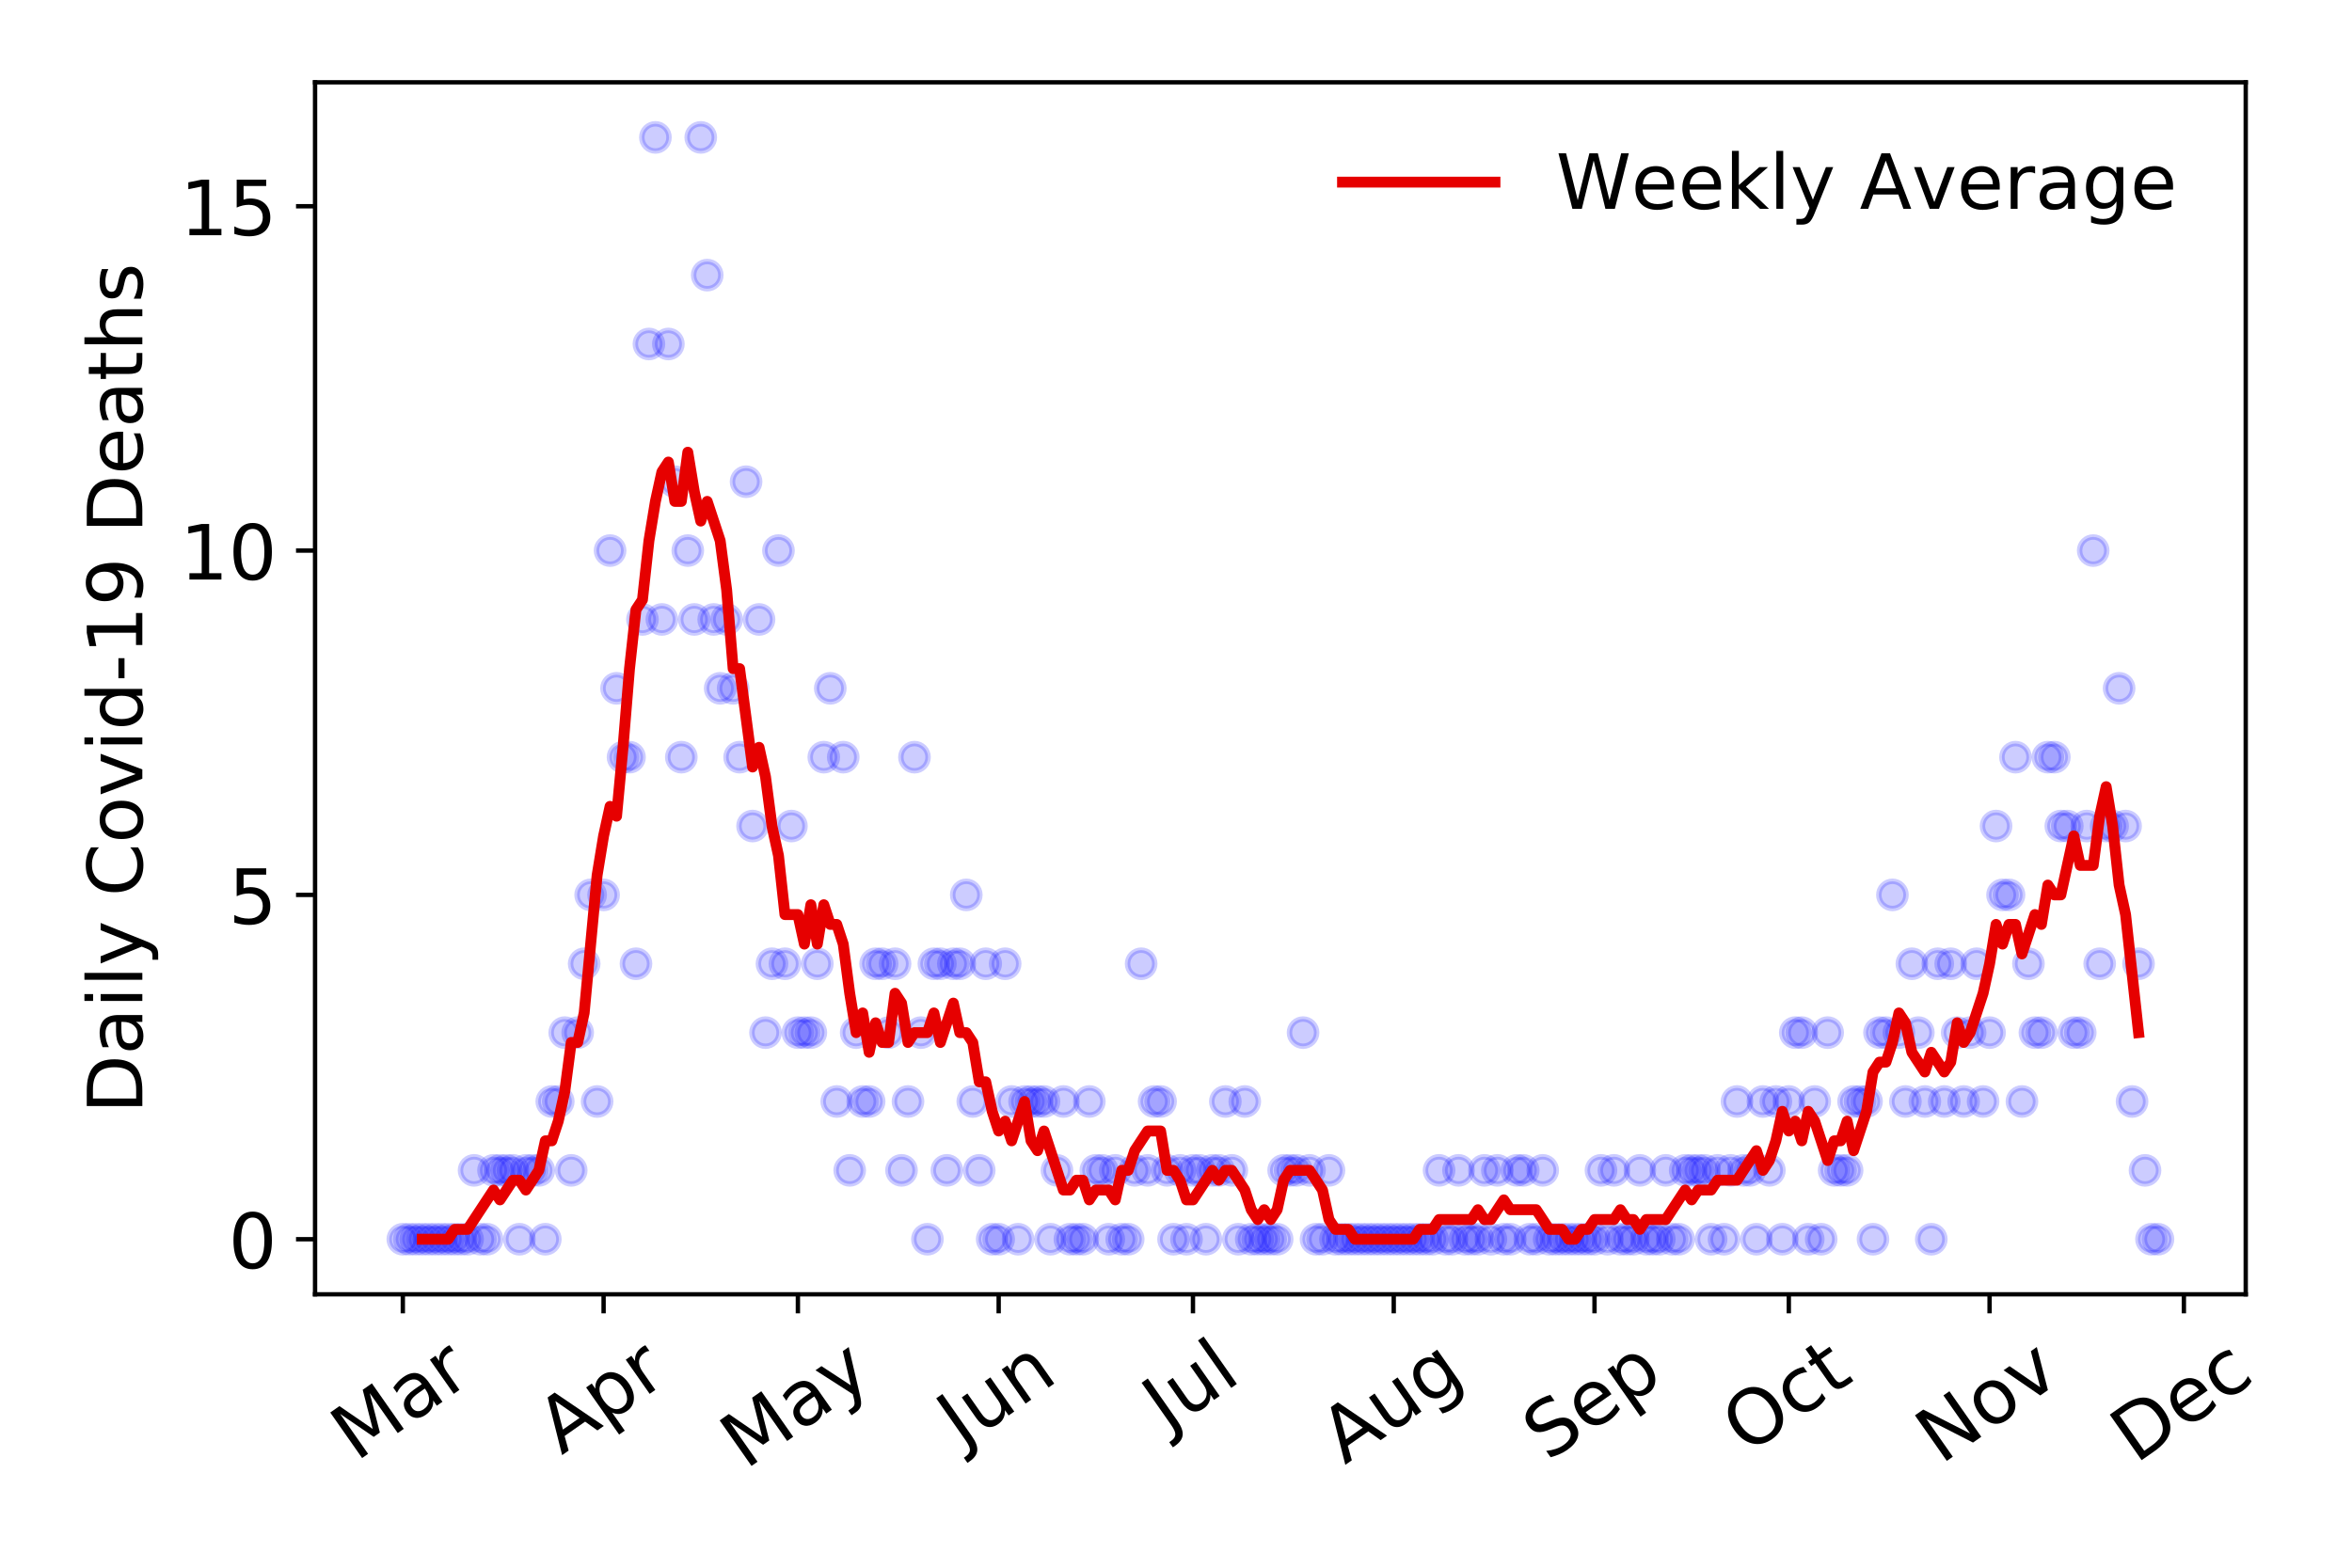 <?xml version="1.0" encoding="utf-8" standalone="no"?>
<!DOCTYPE svg PUBLIC "-//W3C//DTD SVG 1.1//EN"
  "http://www.w3.org/Graphics/SVG/1.1/DTD/svg11.dtd">
<!-- Created with matplotlib (https://matplotlib.org/) -->
<svg height="288pt" version="1.1" viewBox="0 0 432 288" width="432pt" xmlns="http://www.w3.org/2000/svg" xmlns:xlink="http://www.w3.org/1999/xlink">
 <defs>
  <style type="text/css">
*{stroke-linecap:butt;stroke-linejoin:round;}
  </style>
 </defs>
 <g id="figure_1">
  <g id="patch_1">
   <path d="M 0 288 
L 432 288 
L 432 0 
L 0 0 
z
" style="fill:#ffffff;"/>
  </g>
  <g id="axes_1">
   <g id="patch_2">
    <path d="M 57.87 237.778 
L 412.481 237.778 
L 412.481 15.12 
L 57.87 15.12 
z
" style="fill:#ffffff;"/>
   </g>
   <g id="matplotlib.axis_1">
    <g id="xtick_1">
     <g id="line2d_1">
      <defs>
       <path d="M 0 0 
L 0 3.5 
" id="m5cc026099d" style="stroke:#000000;stroke-width:0.8;"/>
      </defs>
      <g>
       <use style="stroke:#000000;stroke-width:0.8;" x="73.989" xlink:href="#m5cc026099d" y="237.778"/>
      </g>
     </g>
     <g id="text_1">
      <!-- Mar -->
      <defs>
       <path d="M 9.812 72.906 
L 24.516 72.906 
L 43.109 23.297 
L 61.812 72.906 
L 76.516 72.906 
L 76.516 0 
L 66.891 0 
L 66.891 64.016 
L 48.094 14.016 
L 38.188 14.016 
L 19.391 64.016 
L 19.391 0 
L 9.812 0 
z
" id="DejaVuSans-77"/>
       <path d="M 34.281 27.484 
Q 23.391 27.484 19.188 25 
Q 14.984 22.516 14.984 16.5 
Q 14.984 11.719 18.141 8.906 
Q 21.297 6.109 26.703 6.109 
Q 34.188 6.109 38.703 11.406 
Q 43.219 16.703 43.219 25.484 
L 43.219 27.484 
z
M 52.203 31.203 
L 52.203 0 
L 43.219 0 
L 43.219 8.297 
Q 40.141 3.328 35.547 0.953 
Q 30.953 -1.422 24.312 -1.422 
Q 15.922 -1.422 10.953 3.297 
Q 6 8.016 6 15.922 
Q 6 25.141 12.172 29.828 
Q 18.359 34.516 30.609 34.516 
L 43.219 34.516 
L 43.219 35.406 
Q 43.219 41.609 39.141 45 
Q 35.062 48.391 27.688 48.391 
Q 23 48.391 18.547 47.266 
Q 14.109 46.141 10.016 43.891 
L 10.016 52.203 
Q 14.938 54.109 19.578 55.047 
Q 24.219 56 28.609 56 
Q 40.484 56 46.344 49.844 
Q 52.203 43.703 52.203 31.203 
z
" id="DejaVuSans-97"/>
       <path d="M 41.109 46.297 
Q 39.594 47.172 37.812 47.578 
Q 36.031 48 33.891 48 
Q 26.266 48 22.188 43.047 
Q 18.109 38.094 18.109 28.812 
L 18.109 0 
L 9.078 0 
L 9.078 54.688 
L 18.109 54.688 
L 18.109 46.188 
Q 20.953 51.172 25.484 53.578 
Q 30.031 56 36.531 56 
Q 37.453 56 38.578 55.875 
Q 39.703 55.766 41.062 55.516 
z
" id="DejaVuSans-114"/>
      </defs>
      <g transform="translate(65.386 268.643)rotate(-35)scale(0.14 -0.14)">
       <use xlink:href="#DejaVuSans-77"/>
       <use x="86.279" xlink:href="#DejaVuSans-97"/>
       <use x="147.559" xlink:href="#DejaVuSans-114"/>
      </g>
     </g>
    </g>
    <g id="xtick_2">
     <g id="line2d_2">
      <g>
       <use style="stroke:#000000;stroke-width:0.8;" x="110.865" xlink:href="#m5cc026099d" y="237.778"/>
      </g>
     </g>
     <g id="text_2">
      <!-- Apr -->
      <defs>
       <path d="M 34.188 63.188 
L 20.797 26.906 
L 47.609 26.906 
z
M 28.609 72.906 
L 39.797 72.906 
L 67.578 0 
L 57.328 0 
L 50.688 18.703 
L 17.828 18.703 
L 11.188 0 
L 0.781 0 
z
" id="DejaVuSans-65"/>
       <path d="M 18.109 8.203 
L 18.109 -20.797 
L 9.078 -20.797 
L 9.078 54.688 
L 18.109 54.688 
L 18.109 46.391 
Q 20.953 51.266 25.266 53.625 
Q 29.594 56 35.594 56 
Q 45.562 56 51.781 48.094 
Q 58.016 40.188 58.016 27.297 
Q 58.016 14.406 51.781 6.484 
Q 45.562 -1.422 35.594 -1.422 
Q 29.594 -1.422 25.266 0.953 
Q 20.953 3.328 18.109 8.203 
z
M 48.688 27.297 
Q 48.688 37.203 44.609 42.844 
Q 40.531 48.484 33.406 48.484 
Q 26.266 48.484 22.188 42.844 
Q 18.109 37.203 18.109 27.297 
Q 18.109 17.391 22.188 11.75 
Q 26.266 6.109 33.406 6.109 
Q 40.531 6.109 44.609 11.75 
Q 48.688 17.391 48.688 27.297 
z
" id="DejaVuSans-112"/>
      </defs>
      <g transform="translate(103.161 267.384)rotate(-35)scale(0.14 -0.14)">
       <use xlink:href="#DejaVuSans-65"/>
       <use x="68.408" xlink:href="#DejaVuSans-112"/>
       <use x="131.885" xlink:href="#DejaVuSans-114"/>
      </g>
     </g>
    </g>
    <g id="xtick_3">
     <g id="line2d_3">
      <g>
       <use style="stroke:#000000;stroke-width:0.8;" x="146.552" xlink:href="#m5cc026099d" y="237.778"/>
      </g>
     </g>
     <g id="text_3">
      <!-- May -->
      <defs>
       <path d="M 32.172 -5.078 
Q 28.375 -14.844 24.75 -17.812 
Q 21.141 -20.797 15.094 -20.797 
L 7.906 -20.797 
L 7.906 -13.281 
L 13.188 -13.281 
Q 16.891 -13.281 18.938 -11.516 
Q 21 -9.766 23.484 -3.219 
L 25.094 0.875 
L 2.984 54.688 
L 12.5 54.688 
L 29.594 11.922 
L 46.688 54.688 
L 56.203 54.688 
z
" id="DejaVuSans-121"/>
      </defs>
      <g transform="translate(136.913 270.094)rotate(-35)scale(0.14 -0.14)">
       <use xlink:href="#DejaVuSans-77"/>
       <use x="86.279" xlink:href="#DejaVuSans-97"/>
       <use x="147.559" xlink:href="#DejaVuSans-121"/>
      </g>
     </g>
    </g>
    <g id="xtick_4">
     <g id="line2d_4">
      <g>
       <use style="stroke:#000000;stroke-width:0.8;" x="183.429" xlink:href="#m5cc026099d" y="237.778"/>
      </g>
     </g>
     <g id="text_4">
      <!-- Jun -->
      <defs>
       <path d="M 9.812 72.906 
L 19.672 72.906 
L 19.672 5.078 
Q 19.672 -8.109 14.672 -14.062 
Q 9.672 -20.016 -1.422 -20.016 
L -5.172 -20.016 
L -5.172 -11.719 
L -2.094 -11.719 
Q 4.438 -11.719 7.125 -8.047 
Q 9.812 -4.391 9.812 5.078 
z
" id="DejaVuSans-74"/>
       <path d="M 8.5 21.578 
L 8.5 54.688 
L 17.484 54.688 
L 17.484 21.922 
Q 17.484 14.156 20.5 10.266 
Q 23.531 6.391 29.594 6.391 
Q 36.859 6.391 41.078 11.031 
Q 45.312 15.672 45.312 23.688 
L 45.312 54.688 
L 54.297 54.688 
L 54.297 0 
L 45.312 0 
L 45.312 8.406 
Q 42.047 3.422 37.719 1 
Q 33.406 -1.422 27.688 -1.422 
Q 18.266 -1.422 13.375 4.438 
Q 8.5 10.297 8.5 21.578 
z
M 31.109 56 
z
" id="DejaVuSans-117"/>
       <path d="M 54.891 33.016 
L 54.891 0 
L 45.906 0 
L 45.906 32.719 
Q 45.906 40.484 42.875 44.328 
Q 39.844 48.188 33.797 48.188 
Q 26.516 48.188 22.312 43.547 
Q 18.109 38.922 18.109 30.906 
L 18.109 0 
L 9.078 0 
L 9.078 54.688 
L 18.109 54.688 
L 18.109 46.188 
Q 21.344 51.125 25.703 53.562 
Q 30.078 56 35.797 56 
Q 45.219 56 50.047 50.172 
Q 54.891 44.344 54.891 33.016 
z
" id="DejaVuSans-110"/>
      </defs>
      <g transform="translate(176.685 266.039)rotate(-35)scale(0.14 -0.14)">
       <use xlink:href="#DejaVuSans-74"/>
       <use x="29.492" xlink:href="#DejaVuSans-117"/>
       <use x="92.871" xlink:href="#DejaVuSans-110"/>
      </g>
     </g>
    </g>
    <g id="xtick_5">
     <g id="line2d_5">
      <g>
       <use style="stroke:#000000;stroke-width:0.8;" x="219.116" xlink:href="#m5cc026099d" y="237.778"/>
      </g>
     </g>
     <g id="text_5">
      <!-- Jul -->
      <defs>
       <path d="M 9.422 75.984 
L 18.406 75.984 
L 18.406 0 
L 9.422 0 
z
" id="DejaVuSans-108"/>
      </defs>
      <g transform="translate(214.414 263.181)rotate(-35)scale(0.14 -0.14)">
       <use xlink:href="#DejaVuSans-74"/>
       <use x="29.492" xlink:href="#DejaVuSans-117"/>
       <use x="92.871" xlink:href="#DejaVuSans-108"/>
      </g>
     </g>
    </g>
    <g id="xtick_6">
     <g id="line2d_6">
      <g>
       <use style="stroke:#000000;stroke-width:0.8;" x="255.993" xlink:href="#m5cc026099d" y="237.778"/>
      </g>
     </g>
     <g id="text_6">
      <!-- Aug -->
      <defs>
       <path d="M 45.406 27.984 
Q 45.406 37.75 41.375 43.109 
Q 37.359 48.484 30.078 48.484 
Q 22.859 48.484 18.828 43.109 
Q 14.797 37.75 14.797 27.984 
Q 14.797 18.266 18.828 12.891 
Q 22.859 7.516 30.078 7.516 
Q 37.359 7.516 41.375 12.891 
Q 45.406 18.266 45.406 27.984 
z
M 54.391 6.781 
Q 54.391 -7.172 48.188 -13.984 
Q 42 -20.797 29.203 -20.797 
Q 24.469 -20.797 20.266 -20.094 
Q 16.062 -19.391 12.109 -17.922 
L 12.109 -9.188 
Q 16.062 -11.328 19.922 -12.344 
Q 23.781 -13.375 27.781 -13.375 
Q 36.625 -13.375 41.016 -8.766 
Q 45.406 -4.156 45.406 5.172 
L 45.406 9.625 
Q 42.625 4.781 38.281 2.391 
Q 33.938 0 27.875 0 
Q 17.828 0 11.672 7.656 
Q 5.516 15.328 5.516 27.984 
Q 5.516 40.672 11.672 48.328 
Q 17.828 56 27.875 56 
Q 33.938 56 38.281 53.609 
Q 42.625 51.219 45.406 46.391 
L 45.406 54.688 
L 54.391 54.688 
z
" id="DejaVuSans-103"/>
      </defs>
      <g transform="translate(247.012 269.172)rotate(-35)scale(0.14 -0.14)">
       <use xlink:href="#DejaVuSans-65"/>
       <use x="68.408" xlink:href="#DejaVuSans-117"/>
       <use x="131.787" xlink:href="#DejaVuSans-103"/>
      </g>
     </g>
    </g>
    <g id="xtick_7">
     <g id="line2d_7">
      <g>
       <use style="stroke:#000000;stroke-width:0.8;" x="292.87" xlink:href="#m5cc026099d" y="237.778"/>
      </g>
     </g>
     <g id="text_7">
      <!-- Sep -->
      <defs>
       <path d="M 53.516 70.516 
L 53.516 60.891 
Q 47.906 63.578 42.922 64.891 
Q 37.938 66.219 33.297 66.219 
Q 25.25 66.219 20.875 63.094 
Q 16.5 59.969 16.5 54.203 
Q 16.5 49.359 19.406 46.891 
Q 22.312 44.438 30.422 42.922 
L 36.375 41.703 
Q 47.406 39.594 52.656 34.297 
Q 57.906 29 57.906 20.125 
Q 57.906 9.516 50.797 4.047 
Q 43.703 -1.422 29.984 -1.422 
Q 24.812 -1.422 18.969 -0.25 
Q 13.141 0.922 6.891 3.219 
L 6.891 13.375 
Q 12.891 10.016 18.656 8.297 
Q 24.422 6.594 29.984 6.594 
Q 38.422 6.594 43.016 9.906 
Q 47.609 13.234 47.609 19.391 
Q 47.609 24.75 44.312 27.781 
Q 41.016 30.812 33.5 32.328 
L 27.484 33.5 
Q 16.453 35.688 11.516 40.375 
Q 6.594 45.062 6.594 53.422 
Q 6.594 63.094 13.406 68.656 
Q 20.219 74.219 32.172 74.219 
Q 37.312 74.219 42.625 73.281 
Q 47.953 72.359 53.516 70.516 
z
" id="DejaVuSans-83"/>
       <path d="M 56.203 29.594 
L 56.203 25.203 
L 14.891 25.203 
Q 15.484 15.922 20.484 11.062 
Q 25.484 6.203 34.422 6.203 
Q 39.594 6.203 44.453 7.469 
Q 49.312 8.734 54.109 11.281 
L 54.109 2.781 
Q 49.266 0.734 44.188 -0.344 
Q 39.109 -1.422 33.891 -1.422 
Q 20.797 -1.422 13.156 6.188 
Q 5.516 13.812 5.516 26.812 
Q 5.516 40.234 12.766 48.109 
Q 20.016 56 32.328 56 
Q 43.359 56 49.781 48.891 
Q 56.203 41.797 56.203 29.594 
z
M 47.219 32.234 
Q 47.125 39.594 43.094 43.984 
Q 39.062 48.391 32.422 48.391 
Q 24.906 48.391 20.391 44.141 
Q 15.875 39.891 15.188 32.172 
z
" id="DejaVuSans-101"/>
      </defs>
      <g transform="translate(284.277 268.629)rotate(-35)scale(0.14 -0.14)">
       <use xlink:href="#DejaVuSans-83"/>
       <use x="63.477" xlink:href="#DejaVuSans-101"/>
       <use x="125" xlink:href="#DejaVuSans-112"/>
      </g>
     </g>
    </g>
    <g id="xtick_8">
     <g id="line2d_8">
      <g>
       <use style="stroke:#000000;stroke-width:0.8;" x="328.557" xlink:href="#m5cc026099d" y="237.778"/>
      </g>
     </g>
     <g id="text_8">
      <!-- Oct -->
      <defs>
       <path d="M 39.406 66.219 
Q 28.656 66.219 22.328 58.203 
Q 16.016 50.203 16.016 36.375 
Q 16.016 22.609 22.328 14.594 
Q 28.656 6.594 39.406 6.594 
Q 50.141 6.594 56.422 14.594 
Q 62.703 22.609 62.703 36.375 
Q 62.703 50.203 56.422 58.203 
Q 50.141 66.219 39.406 66.219 
z
M 39.406 74.219 
Q 54.734 74.219 63.906 63.938 
Q 73.094 53.656 73.094 36.375 
Q 73.094 19.141 63.906 8.859 
Q 54.734 -1.422 39.406 -1.422 
Q 24.031 -1.422 14.812 8.828 
Q 5.609 19.094 5.609 36.375 
Q 5.609 53.656 14.812 63.938 
Q 24.031 74.219 39.406 74.219 
z
" id="DejaVuSans-79"/>
       <path d="M 48.781 52.594 
L 48.781 44.188 
Q 44.969 46.297 41.141 47.344 
Q 37.312 48.391 33.406 48.391 
Q 24.656 48.391 19.812 42.844 
Q 14.984 37.312 14.984 27.297 
Q 14.984 17.281 19.812 11.734 
Q 24.656 6.203 33.406 6.203 
Q 37.312 6.203 41.141 7.25 
Q 44.969 8.297 48.781 10.406 
L 48.781 2.094 
Q 45.016 0.344 40.984 -0.531 
Q 36.969 -1.422 32.422 -1.422 
Q 20.062 -1.422 12.781 6.344 
Q 5.516 14.109 5.516 27.297 
Q 5.516 40.672 12.859 48.328 
Q 20.219 56 33.016 56 
Q 37.156 56 41.109 55.141 
Q 45.062 54.297 48.781 52.594 
z
" id="DejaVuSans-99"/>
       <path d="M 18.312 70.219 
L 18.312 54.688 
L 36.812 54.688 
L 36.812 47.703 
L 18.312 47.703 
L 18.312 18.016 
Q 18.312 11.328 20.141 9.422 
Q 21.969 7.516 27.594 7.516 
L 36.812 7.516 
L 36.812 0 
L 27.594 0 
Q 17.188 0 13.234 3.875 
Q 9.281 7.766 9.281 18.016 
L 9.281 47.703 
L 2.688 47.703 
L 2.688 54.688 
L 9.281 54.688 
L 9.281 70.219 
z
" id="DejaVuSans-116"/>
      </defs>
      <g transform="translate(320.858 267.377)rotate(-35)scale(0.14 -0.14)">
       <use xlink:href="#DejaVuSans-79"/>
       <use x="78.711" xlink:href="#DejaVuSans-99"/>
       <use x="133.691" xlink:href="#DejaVuSans-116"/>
      </g>
     </g>
    </g>
    <g id="xtick_9">
     <g id="line2d_9">
      <g>
       <use style="stroke:#000000;stroke-width:0.8;" x="365.433" xlink:href="#m5cc026099d" y="237.778"/>
      </g>
     </g>
     <g id="text_9">
      <!-- Nov -->
      <defs>
       <path d="M 9.812 72.906 
L 23.094 72.906 
L 55.422 11.922 
L 55.422 72.906 
L 64.984 72.906 
L 64.984 0 
L 51.703 0 
L 19.391 60.984 
L 19.391 0 
L 9.812 0 
z
" id="DejaVuSans-78"/>
       <path d="M 30.609 48.391 
Q 23.391 48.391 19.188 42.75 
Q 14.984 37.109 14.984 27.297 
Q 14.984 17.484 19.156 11.844 
Q 23.344 6.203 30.609 6.203 
Q 37.797 6.203 41.984 11.859 
Q 46.188 17.531 46.188 27.297 
Q 46.188 37.016 41.984 42.703 
Q 37.797 48.391 30.609 48.391 
z
M 30.609 56 
Q 42.328 56 49.016 48.375 
Q 55.719 40.766 55.719 27.297 
Q 55.719 13.875 49.016 6.219 
Q 42.328 -1.422 30.609 -1.422 
Q 18.844 -1.422 12.172 6.219 
Q 5.516 13.875 5.516 27.297 
Q 5.516 40.766 12.172 48.375 
Q 18.844 56 30.609 56 
z
" id="DejaVuSans-111"/>
       <path d="M 2.984 54.688 
L 12.5 54.688 
L 29.594 8.797 
L 46.688 54.688 
L 56.203 54.688 
L 35.688 0 
L 23.484 0 
z
" id="DejaVuSans-118"/>
      </defs>
      <g transform="translate(356.457 269.166)rotate(-35)scale(0.14 -0.14)">
       <use xlink:href="#DejaVuSans-78"/>
       <use x="74.805" xlink:href="#DejaVuSans-111"/>
       <use x="135.986" xlink:href="#DejaVuSans-118"/>
      </g>
     </g>
    </g>
    <g id="xtick_10">
     <g id="line2d_10">
      <g>
       <use style="stroke:#000000;stroke-width:0.8;" x="401.121" xlink:href="#m5cc026099d" y="237.778"/>
      </g>
     </g>
     <g id="text_10">
      <!-- Dec -->
      <defs>
       <path d="M 19.672 64.797 
L 19.672 8.109 
L 31.594 8.109 
Q 46.688 8.109 53.688 14.938 
Q 60.688 21.781 60.688 36.531 
Q 60.688 51.172 53.688 57.984 
Q 46.688 64.797 31.594 64.797 
z
M 9.812 72.906 
L 30.078 72.906 
Q 51.266 72.906 61.172 64.094 
Q 71.094 55.281 71.094 36.531 
Q 71.094 17.672 61.125 8.828 
Q 51.172 0 30.078 0 
L 9.812 0 
z
" id="DejaVuSans-68"/>
      </defs>
      <g transform="translate(392.24 269.032)rotate(-35)scale(0.14 -0.14)">
       <use xlink:href="#DejaVuSans-68"/>
       <use x="77.002" xlink:href="#DejaVuSans-101"/>
       <use x="138.525" xlink:href="#DejaVuSans-99"/>
      </g>
     </g>
    </g>
   </g>
   <g id="matplotlib.axis_2">
    <g id="ytick_1">
     <g id="line2d_11">
      <defs>
       <path d="M 0 0 
L -3.5 0 
" id="mc975e369f4" style="stroke:#000000;stroke-width:0.8;"/>
      </defs>
      <g>
       <use style="stroke:#000000;stroke-width:0.8;" x="57.87" xlink:href="#mc975e369f4" y="227.657"/>
      </g>
     </g>
     <g id="text_11">
      <!-- 0 -->
      <defs>
       <path d="M 31.781 66.406 
Q 24.172 66.406 20.328 58.906 
Q 16.5 51.422 16.5 36.375 
Q 16.5 21.391 20.328 13.891 
Q 24.172 6.391 31.781 6.391 
Q 39.453 6.391 43.281 13.891 
Q 47.125 21.391 47.125 36.375 
Q 47.125 51.422 43.281 58.906 
Q 39.453 66.406 31.781 66.406 
z
M 31.781 74.219 
Q 44.047 74.219 50.516 64.516 
Q 56.984 54.828 56.984 36.375 
Q 56.984 17.969 50.516 8.266 
Q 44.047 -1.422 31.781 -1.422 
Q 19.531 -1.422 13.062 8.266 
Q 6.594 17.969 6.594 36.375 
Q 6.594 54.828 13.062 64.516 
Q 19.531 74.219 31.781 74.219 
z
" id="DejaVuSans-48"/>
      </defs>
      <g transform="translate(41.962 232.976)scale(0.14 -0.14)">
       <use xlink:href="#DejaVuSans-48"/>
      </g>
     </g>
    </g>
    <g id="ytick_2">
     <g id="line2d_12">
      <g>
       <use style="stroke:#000000;stroke-width:0.8;" x="57.87" xlink:href="#mc975e369f4" y="164.402"/>
      </g>
     </g>
     <g id="text_12">
      <!-- 5 -->
      <defs>
       <path d="M 10.797 72.906 
L 49.516 72.906 
L 49.516 64.594 
L 19.828 64.594 
L 19.828 46.734 
Q 21.969 47.469 24.109 47.828 
Q 26.266 48.188 28.422 48.188 
Q 40.625 48.188 47.75 41.5 
Q 54.891 34.812 54.891 23.391 
Q 54.891 11.625 47.562 5.094 
Q 40.234 -1.422 26.906 -1.422 
Q 22.312 -1.422 17.547 -0.641 
Q 12.797 0.141 7.719 1.703 
L 7.719 11.625 
Q 12.109 9.234 16.797 8.062 
Q 21.484 6.891 26.703 6.891 
Q 35.156 6.891 40.078 11.328 
Q 45.016 15.766 45.016 23.391 
Q 45.016 31 40.078 35.438 
Q 35.156 39.891 26.703 39.891 
Q 22.75 39.891 18.812 39.016 
Q 14.891 38.141 10.797 36.281 
z
" id="DejaVuSans-53"/>
      </defs>
      <g transform="translate(41.962 169.721)scale(0.14 -0.14)">
       <use xlink:href="#DejaVuSans-53"/>
      </g>
     </g>
    </g>
    <g id="ytick_3">
     <g id="line2d_13">
      <g>
       <use style="stroke:#000000;stroke-width:0.8;" x="57.87" xlink:href="#mc975e369f4" y="101.147"/>
      </g>
     </g>
     <g id="text_13">
      <!-- 10 -->
      <defs>
       <path d="M 12.406 8.297 
L 28.516 8.297 
L 28.516 63.922 
L 10.984 60.406 
L 10.984 69.391 
L 28.422 72.906 
L 38.281 72.906 
L 38.281 8.297 
L 54.391 8.297 
L 54.391 0 
L 12.406 0 
z
" id="DejaVuSans-49"/>
      </defs>
      <g transform="translate(33.055 106.466)scale(0.14 -0.14)">
       <use xlink:href="#DejaVuSans-49"/>
       <use x="63.623" xlink:href="#DejaVuSans-48"/>
      </g>
     </g>
    </g>
    <g id="ytick_4">
     <g id="line2d_14">
      <g>
       <use style="stroke:#000000;stroke-width:0.8;" x="57.87" xlink:href="#mc975e369f4" y="37.892"/>
      </g>
     </g>
     <g id="text_14">
      <!-- 15 -->
      <g transform="translate(33.055 43.211)scale(0.14 -0.14)">
       <use xlink:href="#DejaVuSans-49"/>
       <use x="63.623" xlink:href="#DejaVuSans-53"/>
      </g>
     </g>
    </g>
    <g id="text_15">
     <!-- Daily Covid-19 Deaths -->
     <defs>
      <path d="M 9.422 54.688 
L 18.406 54.688 
L 18.406 0 
L 9.422 0 
z
M 9.422 75.984 
L 18.406 75.984 
L 18.406 64.594 
L 9.422 64.594 
z
" id="DejaVuSans-105"/>
      <path id="DejaVuSans-32"/>
      <path d="M 64.406 67.281 
L 64.406 56.891 
Q 59.422 61.531 53.781 63.812 
Q 48.141 66.109 41.797 66.109 
Q 29.297 66.109 22.656 58.469 
Q 16.016 50.828 16.016 36.375 
Q 16.016 21.969 22.656 14.328 
Q 29.297 6.688 41.797 6.688 
Q 48.141 6.688 53.781 8.984 
Q 59.422 11.281 64.406 15.922 
L 64.406 5.609 
Q 59.234 2.094 53.438 0.328 
Q 47.656 -1.422 41.219 -1.422 
Q 24.656 -1.422 15.125 8.703 
Q 5.609 18.844 5.609 36.375 
Q 5.609 53.953 15.125 64.078 
Q 24.656 74.219 41.219 74.219 
Q 47.75 74.219 53.531 72.484 
Q 59.328 70.75 64.406 67.281 
z
" id="DejaVuSans-67"/>
      <path d="M 45.406 46.391 
L 45.406 75.984 
L 54.391 75.984 
L 54.391 0 
L 45.406 0 
L 45.406 8.203 
Q 42.578 3.328 38.25 0.953 
Q 33.938 -1.422 27.875 -1.422 
Q 17.969 -1.422 11.734 6.484 
Q 5.516 14.406 5.516 27.297 
Q 5.516 40.188 11.734 48.094 
Q 17.969 56 27.875 56 
Q 33.938 56 38.25 53.625 
Q 42.578 51.266 45.406 46.391 
z
M 14.797 27.297 
Q 14.797 17.391 18.875 11.75 
Q 22.953 6.109 30.078 6.109 
Q 37.203 6.109 41.297 11.75 
Q 45.406 17.391 45.406 27.297 
Q 45.406 37.203 41.297 42.844 
Q 37.203 48.484 30.078 48.484 
Q 22.953 48.484 18.875 42.844 
Q 14.797 37.203 14.797 27.297 
z
" id="DejaVuSans-100"/>
      <path d="M 4.891 31.391 
L 31.203 31.391 
L 31.203 23.391 
L 4.891 23.391 
z
" id="DejaVuSans-45"/>
      <path d="M 10.984 1.516 
L 10.984 10.5 
Q 14.703 8.734 18.5 7.812 
Q 22.312 6.891 25.984 6.891 
Q 35.75 6.891 40.891 13.453 
Q 46.047 20.016 46.781 33.406 
Q 43.953 29.203 39.594 26.953 
Q 35.25 24.703 29.984 24.703 
Q 19.047 24.703 12.672 31.312 
Q 6.297 37.938 6.297 49.422 
Q 6.297 60.641 12.938 67.422 
Q 19.578 74.219 30.609 74.219 
Q 43.266 74.219 49.922 64.516 
Q 56.594 54.828 56.594 36.375 
Q 56.594 19.141 48.406 8.859 
Q 40.234 -1.422 26.422 -1.422 
Q 22.703 -1.422 18.891 -0.688 
Q 15.094 0.047 10.984 1.516 
z
M 30.609 32.422 
Q 37.25 32.422 41.125 36.953 
Q 45.016 41.5 45.016 49.422 
Q 45.016 57.281 41.125 61.844 
Q 37.25 66.406 30.609 66.406 
Q 23.969 66.406 20.094 61.844 
Q 16.219 57.281 16.219 49.422 
Q 16.219 41.5 20.094 36.953 
Q 23.969 32.422 30.609 32.422 
z
" id="DejaVuSans-57"/>
      <path d="M 54.891 33.016 
L 54.891 0 
L 45.906 0 
L 45.906 32.719 
Q 45.906 40.484 42.875 44.328 
Q 39.844 48.188 33.797 48.188 
Q 26.516 48.188 22.312 43.547 
Q 18.109 38.922 18.109 30.906 
L 18.109 0 
L 9.078 0 
L 9.078 75.984 
L 18.109 75.984 
L 18.109 46.188 
Q 21.344 51.125 25.703 53.562 
Q 30.078 56 35.797 56 
Q 45.219 56 50.047 50.172 
Q 54.891 44.344 54.891 33.016 
z
" id="DejaVuSans-104"/>
      <path d="M 44.281 53.078 
L 44.281 44.578 
Q 40.484 46.531 36.375 47.5 
Q 32.281 48.484 27.875 48.484 
Q 21.188 48.484 17.844 46.438 
Q 14.5 44.391 14.5 40.281 
Q 14.5 37.156 16.891 35.375 
Q 19.281 33.594 26.516 31.984 
L 29.594 31.297 
Q 39.156 29.25 43.188 25.516 
Q 47.219 21.781 47.219 15.094 
Q 47.219 7.469 41.188 3.016 
Q 35.156 -1.422 24.609 -1.422 
Q 20.219 -1.422 15.453 -0.562 
Q 10.688 0.297 5.422 2 
L 5.422 11.281 
Q 10.406 8.688 15.234 7.391 
Q 20.062 6.109 24.812 6.109 
Q 31.156 6.109 34.562 8.281 
Q 37.984 10.453 37.984 14.406 
Q 37.984 18.062 35.516 20.016 
Q 33.062 21.969 24.703 23.781 
L 21.578 24.516 
Q 13.234 26.266 9.516 29.906 
Q 5.812 33.547 5.812 39.891 
Q 5.812 47.609 11.281 51.797 
Q 16.75 56 26.812 56 
Q 31.781 56 36.172 55.266 
Q 40.578 54.547 44.281 53.078 
z
" id="DejaVuSans-115"/>
     </defs>
     <g transform="translate(26.143 204.56)rotate(-90)scale(0.14 -0.14)">
      <use xlink:href="#DejaVuSans-68"/>
      <use x="77.002" xlink:href="#DejaVuSans-97"/>
      <use x="138.281" xlink:href="#DejaVuSans-105"/>
      <use x="166.064" xlink:href="#DejaVuSans-108"/>
      <use x="193.848" xlink:href="#DejaVuSans-121"/>
      <use x="253.027" xlink:href="#DejaVuSans-32"/>
      <use x="284.814" xlink:href="#DejaVuSans-67"/>
      <use x="354.639" xlink:href="#DejaVuSans-111"/>
      <use x="415.82" xlink:href="#DejaVuSans-118"/>
      <use x="475" xlink:href="#DejaVuSans-105"/>
      <use x="502.783" xlink:href="#DejaVuSans-100"/>
      <use x="566.26" xlink:href="#DejaVuSans-45"/>
      <use x="602.344" xlink:href="#DejaVuSans-49"/>
      <use x="665.967" xlink:href="#DejaVuSans-57"/>
      <use x="729.59" xlink:href="#DejaVuSans-32"/>
      <use x="761.377" xlink:href="#DejaVuSans-68"/>
      <use x="838.379" xlink:href="#DejaVuSans-101"/>
      <use x="899.902" xlink:href="#DejaVuSans-97"/>
      <use x="961.182" xlink:href="#DejaVuSans-116"/>
      <use x="1000.391" xlink:href="#DejaVuSans-104"/>
      <use x="1063.77" xlink:href="#DejaVuSans-115"/>
     </g>
    </g>
   </g>
   <g id="line2d_15">
    <defs>
     <path d="M 0 2.5 
C 0.663 2.5 1.299 2.237 1.768 1.768 
C 2.237 1.299 2.5 0.663 2.5 0 
C 2.5 -0.663 2.237 -1.299 1.768 -1.768 
C 1.299 -2.237 0.663 -2.5 0 -2.5 
C -0.663 -2.5 -1.299 -2.237 -1.768 -1.768 
C -2.237 -1.299 -2.5 -0.663 -2.5 0 
C -2.5 0.663 -2.237 1.299 -1.768 1.768 
C -1.299 2.237 -0.663 2.5 0 2.5 
z
" id="m4989cdea3f" style="stroke:#0000ff;stroke-opacity:0.2;"/>
    </defs>
    <g clip-path="url(#p948eda0a7f)">
     <use style="fill:#0000ff;fill-opacity:0.2;stroke:#0000ff;stroke-opacity:0.2;" x="73.989" xlink:href="#m4989cdea3f" y="227.657"/>
     <use style="fill:#0000ff;fill-opacity:0.2;stroke:#0000ff;stroke-opacity:0.2;" x="75.178" xlink:href="#m4989cdea3f" y="227.657"/>
     <use style="fill:#0000ff;fill-opacity:0.2;stroke:#0000ff;stroke-opacity:0.2;" x="76.368" xlink:href="#m4989cdea3f" y="227.657"/>
     <use style="fill:#0000ff;fill-opacity:0.2;stroke:#0000ff;stroke-opacity:0.2;" x="77.557" xlink:href="#m4989cdea3f" y="227.657"/>
     <use style="fill:#0000ff;fill-opacity:0.2;stroke:#0000ff;stroke-opacity:0.2;" x="78.747" xlink:href="#m4989cdea3f" y="227.657"/>
     <use style="fill:#0000ff;fill-opacity:0.2;stroke:#0000ff;stroke-opacity:0.2;" x="79.937" xlink:href="#m4989cdea3f" y="227.657"/>
     <use style="fill:#0000ff;fill-opacity:0.2;stroke:#0000ff;stroke-opacity:0.2;" x="81.126" xlink:href="#m4989cdea3f" y="227.657"/>
     <use style="fill:#0000ff;fill-opacity:0.2;stroke:#0000ff;stroke-opacity:0.2;" x="82.316" xlink:href="#m4989cdea3f" y="227.657"/>
     <use style="fill:#0000ff;fill-opacity:0.2;stroke:#0000ff;stroke-opacity:0.2;" x="83.505" xlink:href="#m4989cdea3f" y="227.657"/>
     <use style="fill:#0000ff;fill-opacity:0.2;stroke:#0000ff;stroke-opacity:0.2;" x="84.695" xlink:href="#m4989cdea3f" y="227.657"/>
     <use style="fill:#0000ff;fill-opacity:0.2;stroke:#0000ff;stroke-opacity:0.2;" x="85.884" xlink:href="#m4989cdea3f" y="227.657"/>
     <use style="fill:#0000ff;fill-opacity:0.2;stroke:#0000ff;stroke-opacity:0.2;" x="87.074" xlink:href="#m4989cdea3f" y="215.006"/>
     <use style="fill:#0000ff;fill-opacity:0.2;stroke:#0000ff;stroke-opacity:0.2;" x="88.264" xlink:href="#m4989cdea3f" y="227.657"/>
     <use style="fill:#0000ff;fill-opacity:0.2;stroke:#0000ff;stroke-opacity:0.2;" x="89.453" xlink:href="#m4989cdea3f" y="227.657"/>
     <use style="fill:#0000ff;fill-opacity:0.2;stroke:#0000ff;stroke-opacity:0.2;" x="90.643" xlink:href="#m4989cdea3f" y="215.006"/>
     <use style="fill:#0000ff;fill-opacity:0.2;stroke:#0000ff;stroke-opacity:0.2;" x="91.832" xlink:href="#m4989cdea3f" y="215.006"/>
     <use style="fill:#0000ff;fill-opacity:0.2;stroke:#0000ff;stroke-opacity:0.2;" x="93.022" xlink:href="#m4989cdea3f" y="215.006"/>
     <use style="fill:#0000ff;fill-opacity:0.2;stroke:#0000ff;stroke-opacity:0.2;" x="94.211" xlink:href="#m4989cdea3f" y="215.006"/>
     <use style="fill:#0000ff;fill-opacity:0.2;stroke:#0000ff;stroke-opacity:0.2;" x="95.401" xlink:href="#m4989cdea3f" y="227.657"/>
     <use style="fill:#0000ff;fill-opacity:0.2;stroke:#0000ff;stroke-opacity:0.2;" x="96.591" xlink:href="#m4989cdea3f" y="215.006"/>
     <use style="fill:#0000ff;fill-opacity:0.2;stroke:#0000ff;stroke-opacity:0.2;" x="97.78" xlink:href="#m4989cdea3f" y="215.006"/>
     <use style="fill:#0000ff;fill-opacity:0.2;stroke:#0000ff;stroke-opacity:0.2;" x="98.97" xlink:href="#m4989cdea3f" y="215.006"/>
     <use style="fill:#0000ff;fill-opacity:0.2;stroke:#0000ff;stroke-opacity:0.2;" x="100.159" xlink:href="#m4989cdea3f" y="227.657"/>
     <use style="fill:#0000ff;fill-opacity:0.2;stroke:#0000ff;stroke-opacity:0.2;" x="101.349" xlink:href="#m4989cdea3f" y="202.355"/>
     <use style="fill:#0000ff;fill-opacity:0.2;stroke:#0000ff;stroke-opacity:0.2;" x="102.538" xlink:href="#m4989cdea3f" y="202.355"/>
     <use style="fill:#0000ff;fill-opacity:0.2;stroke:#0000ff;stroke-opacity:0.2;" x="103.728" xlink:href="#m4989cdea3f" y="189.704"/>
     <use style="fill:#0000ff;fill-opacity:0.2;stroke:#0000ff;stroke-opacity:0.2;" x="104.918" xlink:href="#m4989cdea3f" y="215.006"/>
     <use style="fill:#0000ff;fill-opacity:0.2;stroke:#0000ff;stroke-opacity:0.2;" x="106.107" xlink:href="#m4989cdea3f" y="189.704"/>
     <use style="fill:#0000ff;fill-opacity:0.2;stroke:#0000ff;stroke-opacity:0.2;" x="107.297" xlink:href="#m4989cdea3f" y="177.053"/>
     <use style="fill:#0000ff;fill-opacity:0.2;stroke:#0000ff;stroke-opacity:0.2;" x="108.486" xlink:href="#m4989cdea3f" y="164.402"/>
     <use style="fill:#0000ff;fill-opacity:0.2;stroke:#0000ff;stroke-opacity:0.2;" x="109.676" xlink:href="#m4989cdea3f" y="202.355"/>
     <use style="fill:#0000ff;fill-opacity:0.2;stroke:#0000ff;stroke-opacity:0.2;" x="110.865" xlink:href="#m4989cdea3f" y="164.402"/>
     <use style="fill:#0000ff;fill-opacity:0.2;stroke:#0000ff;stroke-opacity:0.2;" x="112.055" xlink:href="#m4989cdea3f" y="101.147"/>
     <use style="fill:#0000ff;fill-opacity:0.2;stroke:#0000ff;stroke-opacity:0.2;" x="113.245" xlink:href="#m4989cdea3f" y="126.449"/>
     <use style="fill:#0000ff;fill-opacity:0.2;stroke:#0000ff;stroke-opacity:0.2;" x="114.434" xlink:href="#m4989cdea3f" y="139.1"/>
     <use style="fill:#0000ff;fill-opacity:0.2;stroke:#0000ff;stroke-opacity:0.2;" x="115.624" xlink:href="#m4989cdea3f" y="139.1"/>
     <use style="fill:#0000ff;fill-opacity:0.2;stroke:#0000ff;stroke-opacity:0.2;" x="116.813" xlink:href="#m4989cdea3f" y="177.053"/>
     <use style="fill:#0000ff;fill-opacity:0.2;stroke:#0000ff;stroke-opacity:0.2;" x="118.003" xlink:href="#m4989cdea3f" y="113.798"/>
     <use style="fill:#0000ff;fill-opacity:0.2;stroke:#0000ff;stroke-opacity:0.2;" x="119.192" xlink:href="#m4989cdea3f" y="63.194"/>
     <use style="fill:#0000ff;fill-opacity:0.2;stroke:#0000ff;stroke-opacity:0.2;" x="120.382" xlink:href="#m4989cdea3f" y="25.241"/>
     <use style="fill:#0000ff;fill-opacity:0.2;stroke:#0000ff;stroke-opacity:0.2;" x="121.571" xlink:href="#m4989cdea3f" y="113.798"/>
     <use style="fill:#0000ff;fill-opacity:0.2;stroke:#0000ff;stroke-opacity:0.2;" x="122.761" xlink:href="#m4989cdea3f" y="63.194"/>
     <use style="fill:#0000ff;fill-opacity:0.2;stroke:#0000ff;stroke-opacity:0.2;" x="123.951" xlink:href="#m4989cdea3f" y="88.496"/>
     <use style="fill:#0000ff;fill-opacity:0.2;stroke:#0000ff;stroke-opacity:0.2;" x="125.14" xlink:href="#m4989cdea3f" y="139.1"/>
     <use style="fill:#0000ff;fill-opacity:0.2;stroke:#0000ff;stroke-opacity:0.2;" x="126.33" xlink:href="#m4989cdea3f" y="101.147"/>
     <use style="fill:#0000ff;fill-opacity:0.2;stroke:#0000ff;stroke-opacity:0.2;" x="127.519" xlink:href="#m4989cdea3f" y="113.798"/>
     <use style="fill:#0000ff;fill-opacity:0.2;stroke:#0000ff;stroke-opacity:0.2;" x="128.709" xlink:href="#m4989cdea3f" y="25.241"/>
     <use style="fill:#0000ff;fill-opacity:0.2;stroke:#0000ff;stroke-opacity:0.2;" x="129.898" xlink:href="#m4989cdea3f" y="50.543"/>
     <use style="fill:#0000ff;fill-opacity:0.2;stroke:#0000ff;stroke-opacity:0.2;" x="131.088" xlink:href="#m4989cdea3f" y="113.798"/>
     <use style="fill:#0000ff;fill-opacity:0.2;stroke:#0000ff;stroke-opacity:0.2;" x="132.278" xlink:href="#m4989cdea3f" y="126.449"/>
     <use style="fill:#0000ff;fill-opacity:0.2;stroke:#0000ff;stroke-opacity:0.2;" x="133.467" xlink:href="#m4989cdea3f" y="113.798"/>
     <use style="fill:#0000ff;fill-opacity:0.2;stroke:#0000ff;stroke-opacity:0.2;" x="134.657" xlink:href="#m4989cdea3f" y="126.449"/>
     <use style="fill:#0000ff;fill-opacity:0.2;stroke:#0000ff;stroke-opacity:0.2;" x="135.846" xlink:href="#m4989cdea3f" y="139.1"/>
     <use style="fill:#0000ff;fill-opacity:0.2;stroke:#0000ff;stroke-opacity:0.2;" x="137.036" xlink:href="#m4989cdea3f" y="88.496"/>
     <use style="fill:#0000ff;fill-opacity:0.2;stroke:#0000ff;stroke-opacity:0.2;" x="138.225" xlink:href="#m4989cdea3f" y="151.751"/>
     <use style="fill:#0000ff;fill-opacity:0.2;stroke:#0000ff;stroke-opacity:0.2;" x="139.415" xlink:href="#m4989cdea3f" y="113.798"/>
     <use style="fill:#0000ff;fill-opacity:0.2;stroke:#0000ff;stroke-opacity:0.2;" x="140.605" xlink:href="#m4989cdea3f" y="189.704"/>
     <use style="fill:#0000ff;fill-opacity:0.2;stroke:#0000ff;stroke-opacity:0.2;" x="141.794" xlink:href="#m4989cdea3f" y="177.053"/>
     <use style="fill:#0000ff;fill-opacity:0.2;stroke:#0000ff;stroke-opacity:0.2;" x="142.984" xlink:href="#m4989cdea3f" y="101.147"/>
     <use style="fill:#0000ff;fill-opacity:0.2;stroke:#0000ff;stroke-opacity:0.2;" x="144.173" xlink:href="#m4989cdea3f" y="177.053"/>
     <use style="fill:#0000ff;fill-opacity:0.2;stroke:#0000ff;stroke-opacity:0.2;" x="145.363" xlink:href="#m4989cdea3f" y="151.751"/>
     <use style="fill:#0000ff;fill-opacity:0.2;stroke:#0000ff;stroke-opacity:0.2;" x="146.552" xlink:href="#m4989cdea3f" y="189.704"/>
     <use style="fill:#0000ff;fill-opacity:0.2;stroke:#0000ff;stroke-opacity:0.2;" x="147.742" xlink:href="#m4989cdea3f" y="189.704"/>
     <use style="fill:#0000ff;fill-opacity:0.2;stroke:#0000ff;stroke-opacity:0.2;" x="148.932" xlink:href="#m4989cdea3f" y="189.704"/>
     <use style="fill:#0000ff;fill-opacity:0.2;stroke:#0000ff;stroke-opacity:0.2;" x="150.121" xlink:href="#m4989cdea3f" y="177.053"/>
     <use style="fill:#0000ff;fill-opacity:0.2;stroke:#0000ff;stroke-opacity:0.2;" x="151.311" xlink:href="#m4989cdea3f" y="139.1"/>
     <use style="fill:#0000ff;fill-opacity:0.2;stroke:#0000ff;stroke-opacity:0.2;" x="152.5" xlink:href="#m4989cdea3f" y="126.449"/>
     <use style="fill:#0000ff;fill-opacity:0.2;stroke:#0000ff;stroke-opacity:0.2;" x="153.69" xlink:href="#m4989cdea3f" y="202.355"/>
     <use style="fill:#0000ff;fill-opacity:0.2;stroke:#0000ff;stroke-opacity:0.2;" x="154.879" xlink:href="#m4989cdea3f" y="139.1"/>
     <use style="fill:#0000ff;fill-opacity:0.2;stroke:#0000ff;stroke-opacity:0.2;" x="156.069" xlink:href="#m4989cdea3f" y="215.006"/>
     <use style="fill:#0000ff;fill-opacity:0.2;stroke:#0000ff;stroke-opacity:0.2;" x="157.259" xlink:href="#m4989cdea3f" y="189.704"/>
     <use style="fill:#0000ff;fill-opacity:0.2;stroke:#0000ff;stroke-opacity:0.2;" x="158.448" xlink:href="#m4989cdea3f" y="202.355"/>
     <use style="fill:#0000ff;fill-opacity:0.2;stroke:#0000ff;stroke-opacity:0.2;" x="159.638" xlink:href="#m4989cdea3f" y="202.355"/>
     <use style="fill:#0000ff;fill-opacity:0.2;stroke:#0000ff;stroke-opacity:0.2;" x="160.827" xlink:href="#m4989cdea3f" y="177.053"/>
     <use style="fill:#0000ff;fill-opacity:0.2;stroke:#0000ff;stroke-opacity:0.2;" x="162.017" xlink:href="#m4989cdea3f" y="177.053"/>
     <use style="fill:#0000ff;fill-opacity:0.2;stroke:#0000ff;stroke-opacity:0.2;" x="163.206" xlink:href="#m4989cdea3f" y="189.704"/>
     <use style="fill:#0000ff;fill-opacity:0.2;stroke:#0000ff;stroke-opacity:0.2;" x="164.396" xlink:href="#m4989cdea3f" y="177.053"/>
     <use style="fill:#0000ff;fill-opacity:0.2;stroke:#0000ff;stroke-opacity:0.2;" x="165.586" xlink:href="#m4989cdea3f" y="215.006"/>
     <use style="fill:#0000ff;fill-opacity:0.2;stroke:#0000ff;stroke-opacity:0.2;" x="166.775" xlink:href="#m4989cdea3f" y="202.355"/>
     <use style="fill:#0000ff;fill-opacity:0.2;stroke:#0000ff;stroke-opacity:0.2;" x="167.965" xlink:href="#m4989cdea3f" y="139.1"/>
     <use style="fill:#0000ff;fill-opacity:0.2;stroke:#0000ff;stroke-opacity:0.2;" x="169.154" xlink:href="#m4989cdea3f" y="189.704"/>
     <use style="fill:#0000ff;fill-opacity:0.2;stroke:#0000ff;stroke-opacity:0.2;" x="170.344" xlink:href="#m4989cdea3f" y="227.657"/>
     <use style="fill:#0000ff;fill-opacity:0.2;stroke:#0000ff;stroke-opacity:0.2;" x="171.533" xlink:href="#m4989cdea3f" y="177.053"/>
     <use style="fill:#0000ff;fill-opacity:0.2;stroke:#0000ff;stroke-opacity:0.2;" x="172.723" xlink:href="#m4989cdea3f" y="177.053"/>
     <use style="fill:#0000ff;fill-opacity:0.2;stroke:#0000ff;stroke-opacity:0.2;" x="173.913" xlink:href="#m4989cdea3f" y="215.006"/>
     <use style="fill:#0000ff;fill-opacity:0.2;stroke:#0000ff;stroke-opacity:0.2;" x="175.102" xlink:href="#m4989cdea3f" y="177.053"/>
     <use style="fill:#0000ff;fill-opacity:0.2;stroke:#0000ff;stroke-opacity:0.2;" x="176.292" xlink:href="#m4989cdea3f" y="177.053"/>
     <use style="fill:#0000ff;fill-opacity:0.2;stroke:#0000ff;stroke-opacity:0.2;" x="177.481" xlink:href="#m4989cdea3f" y="164.402"/>
     <use style="fill:#0000ff;fill-opacity:0.2;stroke:#0000ff;stroke-opacity:0.2;" x="178.671" xlink:href="#m4989cdea3f" y="202.355"/>
     <use style="fill:#0000ff;fill-opacity:0.2;stroke:#0000ff;stroke-opacity:0.2;" x="179.86" xlink:href="#m4989cdea3f" y="215.006"/>
     <use style="fill:#0000ff;fill-opacity:0.2;stroke:#0000ff;stroke-opacity:0.2;" x="181.05" xlink:href="#m4989cdea3f" y="177.053"/>
     <use style="fill:#0000ff;fill-opacity:0.2;stroke:#0000ff;stroke-opacity:0.2;" x="182.24" xlink:href="#m4989cdea3f" y="227.657"/>
     <use style="fill:#0000ff;fill-opacity:0.2;stroke:#0000ff;stroke-opacity:0.2;" x="183.429" xlink:href="#m4989cdea3f" y="227.657"/>
     <use style="fill:#0000ff;fill-opacity:0.2;stroke:#0000ff;stroke-opacity:0.2;" x="184.619" xlink:href="#m4989cdea3f" y="177.053"/>
     <use style="fill:#0000ff;fill-opacity:0.2;stroke:#0000ff;stroke-opacity:0.2;" x="185.808" xlink:href="#m4989cdea3f" y="202.355"/>
     <use style="fill:#0000ff;fill-opacity:0.2;stroke:#0000ff;stroke-opacity:0.2;" x="186.998" xlink:href="#m4989cdea3f" y="227.657"/>
     <use style="fill:#0000ff;fill-opacity:0.2;stroke:#0000ff;stroke-opacity:0.2;" x="188.187" xlink:href="#m4989cdea3f" y="202.355"/>
     <use style="fill:#0000ff;fill-opacity:0.2;stroke:#0000ff;stroke-opacity:0.2;" x="189.377" xlink:href="#m4989cdea3f" y="202.355"/>
     <use style="fill:#0000ff;fill-opacity:0.2;stroke:#0000ff;stroke-opacity:0.2;" x="190.567" xlink:href="#m4989cdea3f" y="202.355"/>
     <use style="fill:#0000ff;fill-opacity:0.2;stroke:#0000ff;stroke-opacity:0.2;" x="191.756" xlink:href="#m4989cdea3f" y="202.355"/>
     <use style="fill:#0000ff;fill-opacity:0.2;stroke:#0000ff;stroke-opacity:0.2;" x="192.946" xlink:href="#m4989cdea3f" y="227.657"/>
     <use style="fill:#0000ff;fill-opacity:0.2;stroke:#0000ff;stroke-opacity:0.2;" x="194.135" xlink:href="#m4989cdea3f" y="215.006"/>
     <use style="fill:#0000ff;fill-opacity:0.2;stroke:#0000ff;stroke-opacity:0.2;" x="195.325" xlink:href="#m4989cdea3f" y="202.355"/>
     <use style="fill:#0000ff;fill-opacity:0.2;stroke:#0000ff;stroke-opacity:0.2;" x="196.514" xlink:href="#m4989cdea3f" y="227.657"/>
     <use style="fill:#0000ff;fill-opacity:0.2;stroke:#0000ff;stroke-opacity:0.2;" x="197.704" xlink:href="#m4989cdea3f" y="227.657"/>
     <use style="fill:#0000ff;fill-opacity:0.2;stroke:#0000ff;stroke-opacity:0.2;" x="198.894" xlink:href="#m4989cdea3f" y="227.657"/>
     <use style="fill:#0000ff;fill-opacity:0.2;stroke:#0000ff;stroke-opacity:0.2;" x="200.083" xlink:href="#m4989cdea3f" y="202.355"/>
     <use style="fill:#0000ff;fill-opacity:0.2;stroke:#0000ff;stroke-opacity:0.2;" x="201.273" xlink:href="#m4989cdea3f" y="215.006"/>
     <use style="fill:#0000ff;fill-opacity:0.2;stroke:#0000ff;stroke-opacity:0.2;" x="202.462" xlink:href="#m4989cdea3f" y="215.006"/>
     <use style="fill:#0000ff;fill-opacity:0.2;stroke:#0000ff;stroke-opacity:0.2;" x="203.652" xlink:href="#m4989cdea3f" y="227.657"/>
     <use style="fill:#0000ff;fill-opacity:0.2;stroke:#0000ff;stroke-opacity:0.2;" x="204.841" xlink:href="#m4989cdea3f" y="215.006"/>
     <use style="fill:#0000ff;fill-opacity:0.2;stroke:#0000ff;stroke-opacity:0.2;" x="206.031" xlink:href="#m4989cdea3f" y="227.657"/>
     <use style="fill:#0000ff;fill-opacity:0.2;stroke:#0000ff;stroke-opacity:0.2;" x="207.221" xlink:href="#m4989cdea3f" y="227.657"/>
     <use style="fill:#0000ff;fill-opacity:0.2;stroke:#0000ff;stroke-opacity:0.2;" x="208.41" xlink:href="#m4989cdea3f" y="215.006"/>
     <use style="fill:#0000ff;fill-opacity:0.2;stroke:#0000ff;stroke-opacity:0.2;" x="209.6" xlink:href="#m4989cdea3f" y="177.053"/>
     <use style="fill:#0000ff;fill-opacity:0.2;stroke:#0000ff;stroke-opacity:0.2;" x="210.789" xlink:href="#m4989cdea3f" y="215.006"/>
     <use style="fill:#0000ff;fill-opacity:0.2;stroke:#0000ff;stroke-opacity:0.2;" x="211.979" xlink:href="#m4989cdea3f" y="202.355"/>
     <use style="fill:#0000ff;fill-opacity:0.2;stroke:#0000ff;stroke-opacity:0.2;" x="213.168" xlink:href="#m4989cdea3f" y="202.355"/>
     <use style="fill:#0000ff;fill-opacity:0.2;stroke:#0000ff;stroke-opacity:0.2;" x="214.358" xlink:href="#m4989cdea3f" y="215.006"/>
     <use style="fill:#0000ff;fill-opacity:0.2;stroke:#0000ff;stroke-opacity:0.2;" x="215.548" xlink:href="#m4989cdea3f" y="227.657"/>
     <use style="fill:#0000ff;fill-opacity:0.2;stroke:#0000ff;stroke-opacity:0.2;" x="216.737" xlink:href="#m4989cdea3f" y="215.006"/>
     <use style="fill:#0000ff;fill-opacity:0.2;stroke:#0000ff;stroke-opacity:0.2;" x="217.927" xlink:href="#m4989cdea3f" y="227.657"/>
     <use style="fill:#0000ff;fill-opacity:0.2;stroke:#0000ff;stroke-opacity:0.2;" x="219.116" xlink:href="#m4989cdea3f" y="215.006"/>
     <use style="fill:#0000ff;fill-opacity:0.2;stroke:#0000ff;stroke-opacity:0.2;" x="220.306" xlink:href="#m4989cdea3f" y="215.006"/>
     <use style="fill:#0000ff;fill-opacity:0.2;stroke:#0000ff;stroke-opacity:0.2;" x="221.495" xlink:href="#m4989cdea3f" y="227.657"/>
     <use style="fill:#0000ff;fill-opacity:0.2;stroke:#0000ff;stroke-opacity:0.2;" x="222.685" xlink:href="#m4989cdea3f" y="215.006"/>
     <use style="fill:#0000ff;fill-opacity:0.2;stroke:#0000ff;stroke-opacity:0.2;" x="223.875" xlink:href="#m4989cdea3f" y="215.006"/>
     <use style="fill:#0000ff;fill-opacity:0.2;stroke:#0000ff;stroke-opacity:0.2;" x="225.064" xlink:href="#m4989cdea3f" y="202.355"/>
     <use style="fill:#0000ff;fill-opacity:0.2;stroke:#0000ff;stroke-opacity:0.2;" x="226.254" xlink:href="#m4989cdea3f" y="215.006"/>
     <use style="fill:#0000ff;fill-opacity:0.2;stroke:#0000ff;stroke-opacity:0.2;" x="227.443" xlink:href="#m4989cdea3f" y="227.657"/>
     <use style="fill:#0000ff;fill-opacity:0.2;stroke:#0000ff;stroke-opacity:0.2;" x="228.633" xlink:href="#m4989cdea3f" y="202.355"/>
     <use style="fill:#0000ff;fill-opacity:0.2;stroke:#0000ff;stroke-opacity:0.2;" x="229.822" xlink:href="#m4989cdea3f" y="227.657"/>
     <use style="fill:#0000ff;fill-opacity:0.2;stroke:#0000ff;stroke-opacity:0.2;" x="231.012" xlink:href="#m4989cdea3f" y="227.657"/>
     <use style="fill:#0000ff;fill-opacity:0.2;stroke:#0000ff;stroke-opacity:0.2;" x="232.202" xlink:href="#m4989cdea3f" y="227.657"/>
     <use style="fill:#0000ff;fill-opacity:0.2;stroke:#0000ff;stroke-opacity:0.2;" x="233.391" xlink:href="#m4989cdea3f" y="227.657"/>
     <use style="fill:#0000ff;fill-opacity:0.2;stroke:#0000ff;stroke-opacity:0.2;" x="234.581" xlink:href="#m4989cdea3f" y="227.657"/>
     <use style="fill:#0000ff;fill-opacity:0.2;stroke:#0000ff;stroke-opacity:0.2;" x="235.77" xlink:href="#m4989cdea3f" y="215.006"/>
     <use style="fill:#0000ff;fill-opacity:0.2;stroke:#0000ff;stroke-opacity:0.2;" x="236.96" xlink:href="#m4989cdea3f" y="215.006"/>
     <use style="fill:#0000ff;fill-opacity:0.2;stroke:#0000ff;stroke-opacity:0.2;" x="238.149" xlink:href="#m4989cdea3f" y="215.006"/>
     <use style="fill:#0000ff;fill-opacity:0.2;stroke:#0000ff;stroke-opacity:0.2;" x="239.339" xlink:href="#m4989cdea3f" y="189.704"/>
     <use style="fill:#0000ff;fill-opacity:0.2;stroke:#0000ff;stroke-opacity:0.2;" x="240.529" xlink:href="#m4989cdea3f" y="215.006"/>
     <use style="fill:#0000ff;fill-opacity:0.2;stroke:#0000ff;stroke-opacity:0.2;" x="241.718" xlink:href="#m4989cdea3f" y="227.657"/>
     <use style="fill:#0000ff;fill-opacity:0.2;stroke:#0000ff;stroke-opacity:0.2;" x="242.908" xlink:href="#m4989cdea3f" y="227.657"/>
     <use style="fill:#0000ff;fill-opacity:0.2;stroke:#0000ff;stroke-opacity:0.2;" x="244.097" xlink:href="#m4989cdea3f" y="215.006"/>
     <use style="fill:#0000ff;fill-opacity:0.2;stroke:#0000ff;stroke-opacity:0.2;" x="245.287" xlink:href="#m4989cdea3f" y="227.657"/>
     <use style="fill:#0000ff;fill-opacity:0.2;stroke:#0000ff;stroke-opacity:0.2;" x="246.476" xlink:href="#m4989cdea3f" y="227.657"/>
     <use style="fill:#0000ff;fill-opacity:0.2;stroke:#0000ff;stroke-opacity:0.2;" x="247.666" xlink:href="#m4989cdea3f" y="227.657"/>
     <use style="fill:#0000ff;fill-opacity:0.2;stroke:#0000ff;stroke-opacity:0.2;" x="248.856" xlink:href="#m4989cdea3f" y="227.657"/>
     <use style="fill:#0000ff;fill-opacity:0.2;stroke:#0000ff;stroke-opacity:0.2;" x="250.045" xlink:href="#m4989cdea3f" y="227.657"/>
     <use style="fill:#0000ff;fill-opacity:0.2;stroke:#0000ff;stroke-opacity:0.2;" x="251.235" xlink:href="#m4989cdea3f" y="227.657"/>
     <use style="fill:#0000ff;fill-opacity:0.2;stroke:#0000ff;stroke-opacity:0.2;" x="252.424" xlink:href="#m4989cdea3f" y="227.657"/>
     <use style="fill:#0000ff;fill-opacity:0.2;stroke:#0000ff;stroke-opacity:0.2;" x="253.614" xlink:href="#m4989cdea3f" y="227.657"/>
     <use style="fill:#0000ff;fill-opacity:0.2;stroke:#0000ff;stroke-opacity:0.2;" x="254.803" xlink:href="#m4989cdea3f" y="227.657"/>
     <use style="fill:#0000ff;fill-opacity:0.2;stroke:#0000ff;stroke-opacity:0.2;" x="255.993" xlink:href="#m4989cdea3f" y="227.657"/>
     <use style="fill:#0000ff;fill-opacity:0.2;stroke:#0000ff;stroke-opacity:0.2;" x="257.183" xlink:href="#m4989cdea3f" y="227.657"/>
     <use style="fill:#0000ff;fill-opacity:0.2;stroke:#0000ff;stroke-opacity:0.2;" x="258.372" xlink:href="#m4989cdea3f" y="227.657"/>
     <use style="fill:#0000ff;fill-opacity:0.2;stroke:#0000ff;stroke-opacity:0.2;" x="259.562" xlink:href="#m4989cdea3f" y="227.657"/>
     <use style="fill:#0000ff;fill-opacity:0.2;stroke:#0000ff;stroke-opacity:0.2;" x="260.751" xlink:href="#m4989cdea3f" y="227.657"/>
     <use style="fill:#0000ff;fill-opacity:0.2;stroke:#0000ff;stroke-opacity:0.2;" x="261.941" xlink:href="#m4989cdea3f" y="227.657"/>
     <use style="fill:#0000ff;fill-opacity:0.2;stroke:#0000ff;stroke-opacity:0.2;" x="263.13" xlink:href="#m4989cdea3f" y="227.657"/>
     <use style="fill:#0000ff;fill-opacity:0.2;stroke:#0000ff;stroke-opacity:0.2;" x="264.32" xlink:href="#m4989cdea3f" y="215.006"/>
     <use style="fill:#0000ff;fill-opacity:0.2;stroke:#0000ff;stroke-opacity:0.2;" x="265.51" xlink:href="#m4989cdea3f" y="227.657"/>
     <use style="fill:#0000ff;fill-opacity:0.2;stroke:#0000ff;stroke-opacity:0.2;" x="266.699" xlink:href="#m4989cdea3f" y="227.657"/>
     <use style="fill:#0000ff;fill-opacity:0.2;stroke:#0000ff;stroke-opacity:0.2;" x="267.889" xlink:href="#m4989cdea3f" y="215.006"/>
     <use style="fill:#0000ff;fill-opacity:0.2;stroke:#0000ff;stroke-opacity:0.2;" x="269.078" xlink:href="#m4989cdea3f" y="227.657"/>
     <use style="fill:#0000ff;fill-opacity:0.2;stroke:#0000ff;stroke-opacity:0.2;" x="270.268" xlink:href="#m4989cdea3f" y="227.657"/>
     <use style="fill:#0000ff;fill-opacity:0.2;stroke:#0000ff;stroke-opacity:0.2;" x="271.457" xlink:href="#m4989cdea3f" y="227.657"/>
     <use style="fill:#0000ff;fill-opacity:0.2;stroke:#0000ff;stroke-opacity:0.2;" x="272.647" xlink:href="#m4989cdea3f" y="215.006"/>
     <use style="fill:#0000ff;fill-opacity:0.2;stroke:#0000ff;stroke-opacity:0.2;" x="273.837" xlink:href="#m4989cdea3f" y="227.657"/>
     <use style="fill:#0000ff;fill-opacity:0.2;stroke:#0000ff;stroke-opacity:0.2;" x="275.026" xlink:href="#m4989cdea3f" y="215.006"/>
     <use style="fill:#0000ff;fill-opacity:0.2;stroke:#0000ff;stroke-opacity:0.2;" x="276.216" xlink:href="#m4989cdea3f" y="227.657"/>
     <use style="fill:#0000ff;fill-opacity:0.2;stroke:#0000ff;stroke-opacity:0.2;" x="277.405" xlink:href="#m4989cdea3f" y="227.657"/>
     <use style="fill:#0000ff;fill-opacity:0.2;stroke:#0000ff;stroke-opacity:0.2;" x="278.595" xlink:href="#m4989cdea3f" y="215.006"/>
     <use style="fill:#0000ff;fill-opacity:0.2;stroke:#0000ff;stroke-opacity:0.2;" x="279.784" xlink:href="#m4989cdea3f" y="215.006"/>
     <use style="fill:#0000ff;fill-opacity:0.2;stroke:#0000ff;stroke-opacity:0.2;" x="280.974" xlink:href="#m4989cdea3f" y="227.657"/>
     <use style="fill:#0000ff;fill-opacity:0.2;stroke:#0000ff;stroke-opacity:0.2;" x="282.164" xlink:href="#m4989cdea3f" y="227.657"/>
     <use style="fill:#0000ff;fill-opacity:0.2;stroke:#0000ff;stroke-opacity:0.2;" x="283.353" xlink:href="#m4989cdea3f" y="215.006"/>
     <use style="fill:#0000ff;fill-opacity:0.2;stroke:#0000ff;stroke-opacity:0.2;" x="284.543" xlink:href="#m4989cdea3f" y="227.657"/>
     <use style="fill:#0000ff;fill-opacity:0.2;stroke:#0000ff;stroke-opacity:0.2;" x="285.732" xlink:href="#m4989cdea3f" y="227.657"/>
     <use style="fill:#0000ff;fill-opacity:0.2;stroke:#0000ff;stroke-opacity:0.2;" x="286.922" xlink:href="#m4989cdea3f" y="227.657"/>
     <use style="fill:#0000ff;fill-opacity:0.2;stroke:#0000ff;stroke-opacity:0.2;" x="288.111" xlink:href="#m4989cdea3f" y="227.657"/>
     <use style="fill:#0000ff;fill-opacity:0.2;stroke:#0000ff;stroke-opacity:0.2;" x="289.301" xlink:href="#m4989cdea3f" y="227.657"/>
     <use style="fill:#0000ff;fill-opacity:0.2;stroke:#0000ff;stroke-opacity:0.2;" x="290.49" xlink:href="#m4989cdea3f" y="227.657"/>
     <use style="fill:#0000ff;fill-opacity:0.2;stroke:#0000ff;stroke-opacity:0.2;" x="291.68" xlink:href="#m4989cdea3f" y="227.657"/>
     <use style="fill:#0000ff;fill-opacity:0.2;stroke:#0000ff;stroke-opacity:0.2;" x="292.87" xlink:href="#m4989cdea3f" y="227.657"/>
     <use style="fill:#0000ff;fill-opacity:0.2;stroke:#0000ff;stroke-opacity:0.2;" x="294.059" xlink:href="#m4989cdea3f" y="215.006"/>
     <use style="fill:#0000ff;fill-opacity:0.2;stroke:#0000ff;stroke-opacity:0.2;" x="295.249" xlink:href="#m4989cdea3f" y="227.657"/>
     <use style="fill:#0000ff;fill-opacity:0.2;stroke:#0000ff;stroke-opacity:0.2;" x="296.438" xlink:href="#m4989cdea3f" y="215.006"/>
     <use style="fill:#0000ff;fill-opacity:0.2;stroke:#0000ff;stroke-opacity:0.2;" x="297.628" xlink:href="#m4989cdea3f" y="227.657"/>
     <use style="fill:#0000ff;fill-opacity:0.2;stroke:#0000ff;stroke-opacity:0.2;" x="298.817" xlink:href="#m4989cdea3f" y="227.657"/>
     <use style="fill:#0000ff;fill-opacity:0.2;stroke:#0000ff;stroke-opacity:0.2;" x="300.007" xlink:href="#m4989cdea3f" y="227.657"/>
     <use style="fill:#0000ff;fill-opacity:0.2;stroke:#0000ff;stroke-opacity:0.2;" x="301.197" xlink:href="#m4989cdea3f" y="215.006"/>
     <use style="fill:#0000ff;fill-opacity:0.2;stroke:#0000ff;stroke-opacity:0.2;" x="302.386" xlink:href="#m4989cdea3f" y="227.657"/>
     <use style="fill:#0000ff;fill-opacity:0.2;stroke:#0000ff;stroke-opacity:0.2;" x="303.576" xlink:href="#m4989cdea3f" y="227.657"/>
     <use style="fill:#0000ff;fill-opacity:0.2;stroke:#0000ff;stroke-opacity:0.2;" x="304.765" xlink:href="#m4989cdea3f" y="227.657"/>
     <use style="fill:#0000ff;fill-opacity:0.2;stroke:#0000ff;stroke-opacity:0.2;" x="305.955" xlink:href="#m4989cdea3f" y="215.006"/>
     <use style="fill:#0000ff;fill-opacity:0.2;stroke:#0000ff;stroke-opacity:0.2;" x="307.144" xlink:href="#m4989cdea3f" y="227.657"/>
     <use style="fill:#0000ff;fill-opacity:0.2;stroke:#0000ff;stroke-opacity:0.2;" x="308.334" xlink:href="#m4989cdea3f" y="227.657"/>
     <use style="fill:#0000ff;fill-opacity:0.2;stroke:#0000ff;stroke-opacity:0.2;" x="309.524" xlink:href="#m4989cdea3f" y="215.006"/>
     <use style="fill:#0000ff;fill-opacity:0.2;stroke:#0000ff;stroke-opacity:0.2;" x="310.713" xlink:href="#m4989cdea3f" y="215.006"/>
     <use style="fill:#0000ff;fill-opacity:0.2;stroke:#0000ff;stroke-opacity:0.2;" x="311.903" xlink:href="#m4989cdea3f" y="215.006"/>
     <use style="fill:#0000ff;fill-opacity:0.2;stroke:#0000ff;stroke-opacity:0.2;" x="313.092" xlink:href="#m4989cdea3f" y="215.006"/>
     <use style="fill:#0000ff;fill-opacity:0.2;stroke:#0000ff;stroke-opacity:0.2;" x="314.282" xlink:href="#m4989cdea3f" y="227.657"/>
     <use style="fill:#0000ff;fill-opacity:0.2;stroke:#0000ff;stroke-opacity:0.2;" x="315.471" xlink:href="#m4989cdea3f" y="215.006"/>
     <use style="fill:#0000ff;fill-opacity:0.2;stroke:#0000ff;stroke-opacity:0.2;" x="316.661" xlink:href="#m4989cdea3f" y="227.657"/>
     <use style="fill:#0000ff;fill-opacity:0.2;stroke:#0000ff;stroke-opacity:0.2;" x="317.851" xlink:href="#m4989cdea3f" y="215.006"/>
     <use style="fill:#0000ff;fill-opacity:0.2;stroke:#0000ff;stroke-opacity:0.2;" x="319.04" xlink:href="#m4989cdea3f" y="202.355"/>
     <use style="fill:#0000ff;fill-opacity:0.2;stroke:#0000ff;stroke-opacity:0.2;" x="320.23" xlink:href="#m4989cdea3f" y="215.006"/>
     <use style="fill:#0000ff;fill-opacity:0.2;stroke:#0000ff;stroke-opacity:0.2;" x="321.419" xlink:href="#m4989cdea3f" y="215.006"/>
     <use style="fill:#0000ff;fill-opacity:0.2;stroke:#0000ff;stroke-opacity:0.2;" x="322.609" xlink:href="#m4989cdea3f" y="227.657"/>
     <use style="fill:#0000ff;fill-opacity:0.2;stroke:#0000ff;stroke-opacity:0.2;" x="323.798" xlink:href="#m4989cdea3f" y="202.355"/>
     <use style="fill:#0000ff;fill-opacity:0.2;stroke:#0000ff;stroke-opacity:0.2;" x="324.988" xlink:href="#m4989cdea3f" y="215.006"/>
     <use style="fill:#0000ff;fill-opacity:0.2;stroke:#0000ff;stroke-opacity:0.2;" x="326.178" xlink:href="#m4989cdea3f" y="202.355"/>
     <use style="fill:#0000ff;fill-opacity:0.2;stroke:#0000ff;stroke-opacity:0.2;" x="327.367" xlink:href="#m4989cdea3f" y="227.657"/>
     <use style="fill:#0000ff;fill-opacity:0.2;stroke:#0000ff;stroke-opacity:0.2;" x="328.557" xlink:href="#m4989cdea3f" y="202.355"/>
     <use style="fill:#0000ff;fill-opacity:0.2;stroke:#0000ff;stroke-opacity:0.2;" x="329.746" xlink:href="#m4989cdea3f" y="189.704"/>
     <use style="fill:#0000ff;fill-opacity:0.2;stroke:#0000ff;stroke-opacity:0.2;" x="330.936" xlink:href="#m4989cdea3f" y="189.704"/>
     <use style="fill:#0000ff;fill-opacity:0.2;stroke:#0000ff;stroke-opacity:0.2;" x="332.125" xlink:href="#m4989cdea3f" y="227.657"/>
     <use style="fill:#0000ff;fill-opacity:0.2;stroke:#0000ff;stroke-opacity:0.2;" x="333.315" xlink:href="#m4989cdea3f" y="202.355"/>
     <use style="fill:#0000ff;fill-opacity:0.2;stroke:#0000ff;stroke-opacity:0.2;" x="334.505" xlink:href="#m4989cdea3f" y="227.657"/>
     <use style="fill:#0000ff;fill-opacity:0.2;stroke:#0000ff;stroke-opacity:0.2;" x="335.694" xlink:href="#m4989cdea3f" y="189.704"/>
     <use style="fill:#0000ff;fill-opacity:0.2;stroke:#0000ff;stroke-opacity:0.2;" x="336.884" xlink:href="#m4989cdea3f" y="215.006"/>
     <use style="fill:#0000ff;fill-opacity:0.2;stroke:#0000ff;stroke-opacity:0.2;" x="338.073" xlink:href="#m4989cdea3f" y="215.006"/>
     <use style="fill:#0000ff;fill-opacity:0.2;stroke:#0000ff;stroke-opacity:0.2;" x="339.263" xlink:href="#m4989cdea3f" y="215.006"/>
     <use style="fill:#0000ff;fill-opacity:0.2;stroke:#0000ff;stroke-opacity:0.2;" x="340.452" xlink:href="#m4989cdea3f" y="202.355"/>
     <use style="fill:#0000ff;fill-opacity:0.2;stroke:#0000ff;stroke-opacity:0.2;" x="341.642" xlink:href="#m4989cdea3f" y="202.355"/>
     <use style="fill:#0000ff;fill-opacity:0.2;stroke:#0000ff;stroke-opacity:0.2;" x="342.832" xlink:href="#m4989cdea3f" y="202.355"/>
     <use style="fill:#0000ff;fill-opacity:0.2;stroke:#0000ff;stroke-opacity:0.2;" x="344.021" xlink:href="#m4989cdea3f" y="227.657"/>
     <use style="fill:#0000ff;fill-opacity:0.2;stroke:#0000ff;stroke-opacity:0.2;" x="345.211" xlink:href="#m4989cdea3f" y="189.704"/>
     <use style="fill:#0000ff;fill-opacity:0.2;stroke:#0000ff;stroke-opacity:0.2;" x="346.4" xlink:href="#m4989cdea3f" y="189.704"/>
     <use style="fill:#0000ff;fill-opacity:0.2;stroke:#0000ff;stroke-opacity:0.2;" x="347.59" xlink:href="#m4989cdea3f" y="164.402"/>
     <use style="fill:#0000ff;fill-opacity:0.2;stroke:#0000ff;stroke-opacity:0.2;" x="348.779" xlink:href="#m4989cdea3f" y="189.704"/>
     <use style="fill:#0000ff;fill-opacity:0.2;stroke:#0000ff;stroke-opacity:0.2;" x="349.969" xlink:href="#m4989cdea3f" y="202.355"/>
     <use style="fill:#0000ff;fill-opacity:0.2;stroke:#0000ff;stroke-opacity:0.2;" x="351.159" xlink:href="#m4989cdea3f" y="177.053"/>
     <use style="fill:#0000ff;fill-opacity:0.2;stroke:#0000ff;stroke-opacity:0.2;" x="352.348" xlink:href="#m4989cdea3f" y="189.704"/>
     <use style="fill:#0000ff;fill-opacity:0.2;stroke:#0000ff;stroke-opacity:0.2;" x="353.538" xlink:href="#m4989cdea3f" y="202.355"/>
     <use style="fill:#0000ff;fill-opacity:0.2;stroke:#0000ff;stroke-opacity:0.2;" x="354.727" xlink:href="#m4989cdea3f" y="227.657"/>
     <use style="fill:#0000ff;fill-opacity:0.2;stroke:#0000ff;stroke-opacity:0.2;" x="355.917" xlink:href="#m4989cdea3f" y="177.053"/>
     <use style="fill:#0000ff;fill-opacity:0.2;stroke:#0000ff;stroke-opacity:0.2;" x="357.106" xlink:href="#m4989cdea3f" y="202.355"/>
     <use style="fill:#0000ff;fill-opacity:0.2;stroke:#0000ff;stroke-opacity:0.2;" x="358.296" xlink:href="#m4989cdea3f" y="177.053"/>
     <use style="fill:#0000ff;fill-opacity:0.2;stroke:#0000ff;stroke-opacity:0.2;" x="359.486" xlink:href="#m4989cdea3f" y="189.704"/>
     <use style="fill:#0000ff;fill-opacity:0.2;stroke:#0000ff;stroke-opacity:0.2;" x="360.675" xlink:href="#m4989cdea3f" y="202.355"/>
     <use style="fill:#0000ff;fill-opacity:0.2;stroke:#0000ff;stroke-opacity:0.2;" x="361.865" xlink:href="#m4989cdea3f" y="189.704"/>
     <use style="fill:#0000ff;fill-opacity:0.2;stroke:#0000ff;stroke-opacity:0.2;" x="363.054" xlink:href="#m4989cdea3f" y="177.053"/>
     <use style="fill:#0000ff;fill-opacity:0.2;stroke:#0000ff;stroke-opacity:0.2;" x="364.244" xlink:href="#m4989cdea3f" y="202.355"/>
     <use style="fill:#0000ff;fill-opacity:0.2;stroke:#0000ff;stroke-opacity:0.2;" x="365.433" xlink:href="#m4989cdea3f" y="189.704"/>
     <use style="fill:#0000ff;fill-opacity:0.2;stroke:#0000ff;stroke-opacity:0.2;" x="366.623" xlink:href="#m4989cdea3f" y="151.751"/>
     <use style="fill:#0000ff;fill-opacity:0.2;stroke:#0000ff;stroke-opacity:0.2;" x="367.813" xlink:href="#m4989cdea3f" y="164.402"/>
     <use style="fill:#0000ff;fill-opacity:0.2;stroke:#0000ff;stroke-opacity:0.2;" x="369.002" xlink:href="#m4989cdea3f" y="164.402"/>
     <use style="fill:#0000ff;fill-opacity:0.2;stroke:#0000ff;stroke-opacity:0.2;" x="370.192" xlink:href="#m4989cdea3f" y="139.1"/>
     <use style="fill:#0000ff;fill-opacity:0.2;stroke:#0000ff;stroke-opacity:0.2;" x="371.381" xlink:href="#m4989cdea3f" y="202.355"/>
     <use style="fill:#0000ff;fill-opacity:0.2;stroke:#0000ff;stroke-opacity:0.2;" x="372.571" xlink:href="#m4989cdea3f" y="177.053"/>
     <use style="fill:#0000ff;fill-opacity:0.2;stroke:#0000ff;stroke-opacity:0.2;" x="373.76" xlink:href="#m4989cdea3f" y="189.704"/>
     <use style="fill:#0000ff;fill-opacity:0.2;stroke:#0000ff;stroke-opacity:0.2;" x="374.95" xlink:href="#m4989cdea3f" y="189.704"/>
     <use style="fill:#0000ff;fill-opacity:0.2;stroke:#0000ff;stroke-opacity:0.2;" x="376.14" xlink:href="#m4989cdea3f" y="139.1"/>
     <use style="fill:#0000ff;fill-opacity:0.2;stroke:#0000ff;stroke-opacity:0.2;" x="377.329" xlink:href="#m4989cdea3f" y="139.1"/>
     <use style="fill:#0000ff;fill-opacity:0.2;stroke:#0000ff;stroke-opacity:0.2;" x="378.519" xlink:href="#m4989cdea3f" y="151.751"/>
     <use style="fill:#0000ff;fill-opacity:0.2;stroke:#0000ff;stroke-opacity:0.2;" x="379.708" xlink:href="#m4989cdea3f" y="151.751"/>
     <use style="fill:#0000ff;fill-opacity:0.2;stroke:#0000ff;stroke-opacity:0.2;" x="380.898" xlink:href="#m4989cdea3f" y="189.704"/>
     <use style="fill:#0000ff;fill-opacity:0.2;stroke:#0000ff;stroke-opacity:0.2;" x="382.087" xlink:href="#m4989cdea3f" y="189.704"/>
     <use style="fill:#0000ff;fill-opacity:0.2;stroke:#0000ff;stroke-opacity:0.2;" x="383.277" xlink:href="#m4989cdea3f" y="151.751"/>
     <use style="fill:#0000ff;fill-opacity:0.2;stroke:#0000ff;stroke-opacity:0.2;" x="384.467" xlink:href="#m4989cdea3f" y="101.147"/>
     <use style="fill:#0000ff;fill-opacity:0.2;stroke:#0000ff;stroke-opacity:0.2;" x="385.656" xlink:href="#m4989cdea3f" y="177.053"/>
     <use style="fill:#0000ff;fill-opacity:0.2;stroke:#0000ff;stroke-opacity:0.2;" x="386.846" xlink:href="#m4989cdea3f" y="151.751"/>
     <use style="fill:#0000ff;fill-opacity:0.2;stroke:#0000ff;stroke-opacity:0.2;" x="388.035" xlink:href="#m4989cdea3f" y="151.751"/>
     <use style="fill:#0000ff;fill-opacity:0.2;stroke:#0000ff;stroke-opacity:0.2;" x="389.225" xlink:href="#m4989cdea3f" y="126.449"/>
     <use style="fill:#0000ff;fill-opacity:0.2;stroke:#0000ff;stroke-opacity:0.2;" x="390.414" xlink:href="#m4989cdea3f" y="151.751"/>
     <use style="fill:#0000ff;fill-opacity:0.2;stroke:#0000ff;stroke-opacity:0.2;" x="391.604" xlink:href="#m4989cdea3f" y="202.355"/>
     <use style="fill:#0000ff;fill-opacity:0.2;stroke:#0000ff;stroke-opacity:0.2;" x="392.794" xlink:href="#m4989cdea3f" y="177.053"/>
     <use style="fill:#0000ff;fill-opacity:0.2;stroke:#0000ff;stroke-opacity:0.2;" x="393.983" xlink:href="#m4989cdea3f" y="215.006"/>
     <use style="fill:#0000ff;fill-opacity:0.2;stroke:#0000ff;stroke-opacity:0.2;" x="395.173" xlink:href="#m4989cdea3f" y="227.657"/>
     <use style="fill:#0000ff;fill-opacity:0.2;stroke:#0000ff;stroke-opacity:0.2;" x="396.362" xlink:href="#m4989cdea3f" y="227.657"/>
    </g>
   </g>
   <g id="line2d_16">
    <path clip-path="url(#p948eda0a7f)" d="M 77.557 227.657 
L 82.316 227.657 
L 83.505 225.85 
L 85.884 225.85 
L 90.643 218.621 
L 91.832 220.428 
L 94.211 216.814 
L 95.401 216.814 
L 96.591 218.621 
L 98.97 215.006 
L 100.159 209.584 
L 101.349 209.584 
L 102.538 205.97 
L 103.728 200.548 
L 104.918 191.512 
L 106.107 191.512 
L 107.297 186.09 
L 109.676 160.788 
L 110.865 153.558 
L 112.055 148.137 
L 113.245 149.944 
L 114.434 137.293 
L 115.624 122.834 
L 116.813 111.991 
L 118.003 110.183 
L 119.192 99.34 
L 120.382 92.111 
L 121.571 86.689 
L 122.761 84.881 
L 123.951 92.111 
L 125.14 92.111 
L 126.33 83.074 
L 127.519 90.303 
L 128.709 95.725 
L 129.898 92.111 
L 132.278 99.34 
L 133.467 108.376 
L 134.657 122.834 
L 135.846 122.834 
L 138.225 140.907 
L 139.415 137.293 
L 140.605 142.715 
L 141.794 151.751 
L 142.984 157.173 
L 144.173 168.017 
L 146.552 168.017 
L 147.742 173.439 
L 148.932 166.209 
L 150.121 173.439 
L 151.311 166.209 
L 152.5 169.824 
L 153.69 169.824 
L 154.879 173.439 
L 156.069 182.475 
L 157.259 189.704 
L 158.448 186.09 
L 159.638 193.319 
L 160.827 187.897 
L 162.017 191.512 
L 163.206 191.512 
L 164.396 182.475 
L 165.586 184.282 
L 166.775 191.512 
L 167.965 189.704 
L 170.344 189.704 
L 171.533 186.09 
L 172.723 191.512 
L 175.102 184.282 
L 176.292 189.704 
L 177.481 189.704 
L 178.671 191.512 
L 179.86 198.741 
L 181.05 198.741 
L 182.24 204.163 
L 183.429 207.777 
L 184.619 205.97 
L 185.808 209.584 
L 188.187 202.355 
L 189.377 209.584 
L 190.567 211.392 
L 191.756 207.777 
L 195.325 218.621 
L 196.514 218.621 
L 197.704 216.814 
L 198.894 216.814 
L 200.083 220.428 
L 201.273 218.621 
L 203.652 218.621 
L 204.841 220.428 
L 206.031 215.006 
L 207.221 215.006 
L 208.41 211.392 
L 210.789 207.777 
L 213.168 207.777 
L 214.358 215.006 
L 215.548 215.006 
L 216.737 216.814 
L 217.927 220.428 
L 219.116 220.428 
L 222.685 215.006 
L 223.875 216.814 
L 225.064 215.006 
L 226.254 215.006 
L 228.633 218.621 
L 229.822 222.235 
L 231.012 224.043 
L 232.202 222.235 
L 233.391 224.043 
L 234.581 222.235 
L 235.77 216.814 
L 236.96 215.006 
L 240.529 215.006 
L 242.908 218.621 
L 244.097 224.043 
L 245.287 225.85 
L 247.666 225.85 
L 248.856 227.657 
L 259.562 227.657 
L 260.751 225.85 
L 263.13 225.85 
L 264.32 224.043 
L 270.268 224.043 
L 271.457 222.235 
L 272.647 224.043 
L 273.837 224.043 
L 276.216 220.428 
L 277.405 222.235 
L 282.164 222.235 
L 284.543 225.85 
L 286.922 225.85 
L 288.111 227.657 
L 289.301 227.657 
L 290.49 225.85 
L 291.68 225.85 
L 292.87 224.043 
L 296.438 224.043 
L 297.628 222.235 
L 298.817 224.043 
L 300.007 224.043 
L 301.197 225.85 
L 302.386 224.043 
L 305.955 224.043 
L 309.524 218.621 
L 310.713 220.428 
L 311.903 218.621 
L 314.282 218.621 
L 315.471 216.814 
L 319.04 216.814 
L 322.609 211.392 
L 323.798 215.006 
L 324.988 213.199 
L 326.178 209.584 
L 327.367 204.163 
L 328.557 207.777 
L 329.746 205.97 
L 330.936 209.584 
L 332.125 204.163 
L 333.315 205.97 
L 335.694 213.199 
L 336.884 209.584 
L 338.073 209.584 
L 339.263 205.97 
L 340.452 211.392 
L 342.832 204.163 
L 344.021 196.933 
L 345.211 195.126 
L 346.4 195.126 
L 347.59 191.512 
L 348.779 186.09 
L 349.969 187.897 
L 351.159 193.319 
L 353.538 196.933 
L 354.727 193.319 
L 357.106 196.933 
L 358.296 195.126 
L 359.486 187.897 
L 360.675 191.512 
L 361.865 189.704 
L 364.244 182.475 
L 365.433 177.053 
L 366.623 169.824 
L 367.813 173.439 
L 369.002 169.824 
L 370.192 169.824 
L 371.381 175.246 
L 373.76 168.017 
L 374.95 169.824 
L 376.14 162.595 
L 377.329 164.402 
L 378.519 164.402 
L 380.898 153.558 
L 382.087 158.98 
L 384.467 158.98 
L 385.656 149.944 
L 386.846 144.522 
L 388.035 151.751 
L 389.225 162.595 
L 390.414 168.017 
L 392.794 189.704 
L 392.794 189.704 
" style="fill:none;stroke:#e60000;stroke-linecap:square;stroke-width:2;"/>
   </g>
   <g id="patch_3">
    <path d="M 57.87 237.778 
L 57.87 15.12 
" style="fill:none;stroke:#000000;stroke-linecap:square;stroke-linejoin:miter;stroke-width:0.8;"/>
   </g>
   <g id="patch_4">
    <path d="M 412.481 237.778 
L 412.481 15.12 
" style="fill:none;stroke:#000000;stroke-linecap:square;stroke-linejoin:miter;stroke-width:0.8;"/>
   </g>
   <g id="patch_5">
    <path d="M 57.87 237.778 
L 412.481 237.778 
" style="fill:none;stroke:#000000;stroke-linecap:square;stroke-linejoin:miter;stroke-width:0.8;"/>
   </g>
   <g id="patch_6">
    <path d="M 57.87 15.12 
L 412.481 15.12 
" style="fill:none;stroke:#000000;stroke-linecap:square;stroke-linejoin:miter;stroke-width:0.8;"/>
   </g>
   <g id="legend_1">
    <g id="line2d_17">
     <path d="M 246.585 33.458 
L 274.585 33.458 
" style="fill:none;stroke:#e60000;stroke-linecap:square;stroke-width:2;"/>
    </g>
    <g id="line2d_18"/>
    <g id="text_16">
     <!-- Weekly Average -->
     <defs>
      <path d="M 3.328 72.906 
L 13.281 72.906 
L 28.609 11.281 
L 43.891 72.906 
L 54.984 72.906 
L 70.312 11.281 
L 85.594 72.906 
L 95.609 72.906 
L 77.297 0 
L 64.891 0 
L 49.516 63.281 
L 33.984 0 
L 21.578 0 
z
" id="DejaVuSans-87"/>
      <path d="M 9.078 75.984 
L 18.109 75.984 
L 18.109 31.109 
L 44.922 54.688 
L 56.391 54.688 
L 27.391 29.109 
L 57.625 0 
L 45.906 0 
L 18.109 26.703 
L 18.109 0 
L 9.078 0 
z
" id="DejaVuSans-107"/>
     </defs>
     <g transform="translate(285.785 38.358)scale(0.14 -0.14)">
      <use xlink:href="#DejaVuSans-87"/>
      <use x="98.799" xlink:href="#DejaVuSans-101"/>
      <use x="160.322" xlink:href="#DejaVuSans-101"/>
      <use x="221.846" xlink:href="#DejaVuSans-107"/>
      <use x="279.756" xlink:href="#DejaVuSans-108"/>
      <use x="307.539" xlink:href="#DejaVuSans-121"/>
      <use x="366.719" xlink:href="#DejaVuSans-32"/>
      <use x="398.506" xlink:href="#DejaVuSans-65"/>
      <use x="466.836" xlink:href="#DejaVuSans-118"/>
      <use x="526.016" xlink:href="#DejaVuSans-101"/>
      <use x="587.539" xlink:href="#DejaVuSans-114"/>
      <use x="628.652" xlink:href="#DejaVuSans-97"/>
      <use x="689.932" xlink:href="#DejaVuSans-103"/>
      <use x="753.408" xlink:href="#DejaVuSans-101"/>
     </g>
    </g>
   </g>
  </g>
 </g>
 <defs>
  <clipPath id="p948eda0a7f">
   <rect height="222.658" width="354.611" x="57.87" y="15.12"/>
  </clipPath>
 </defs>
</svg>
